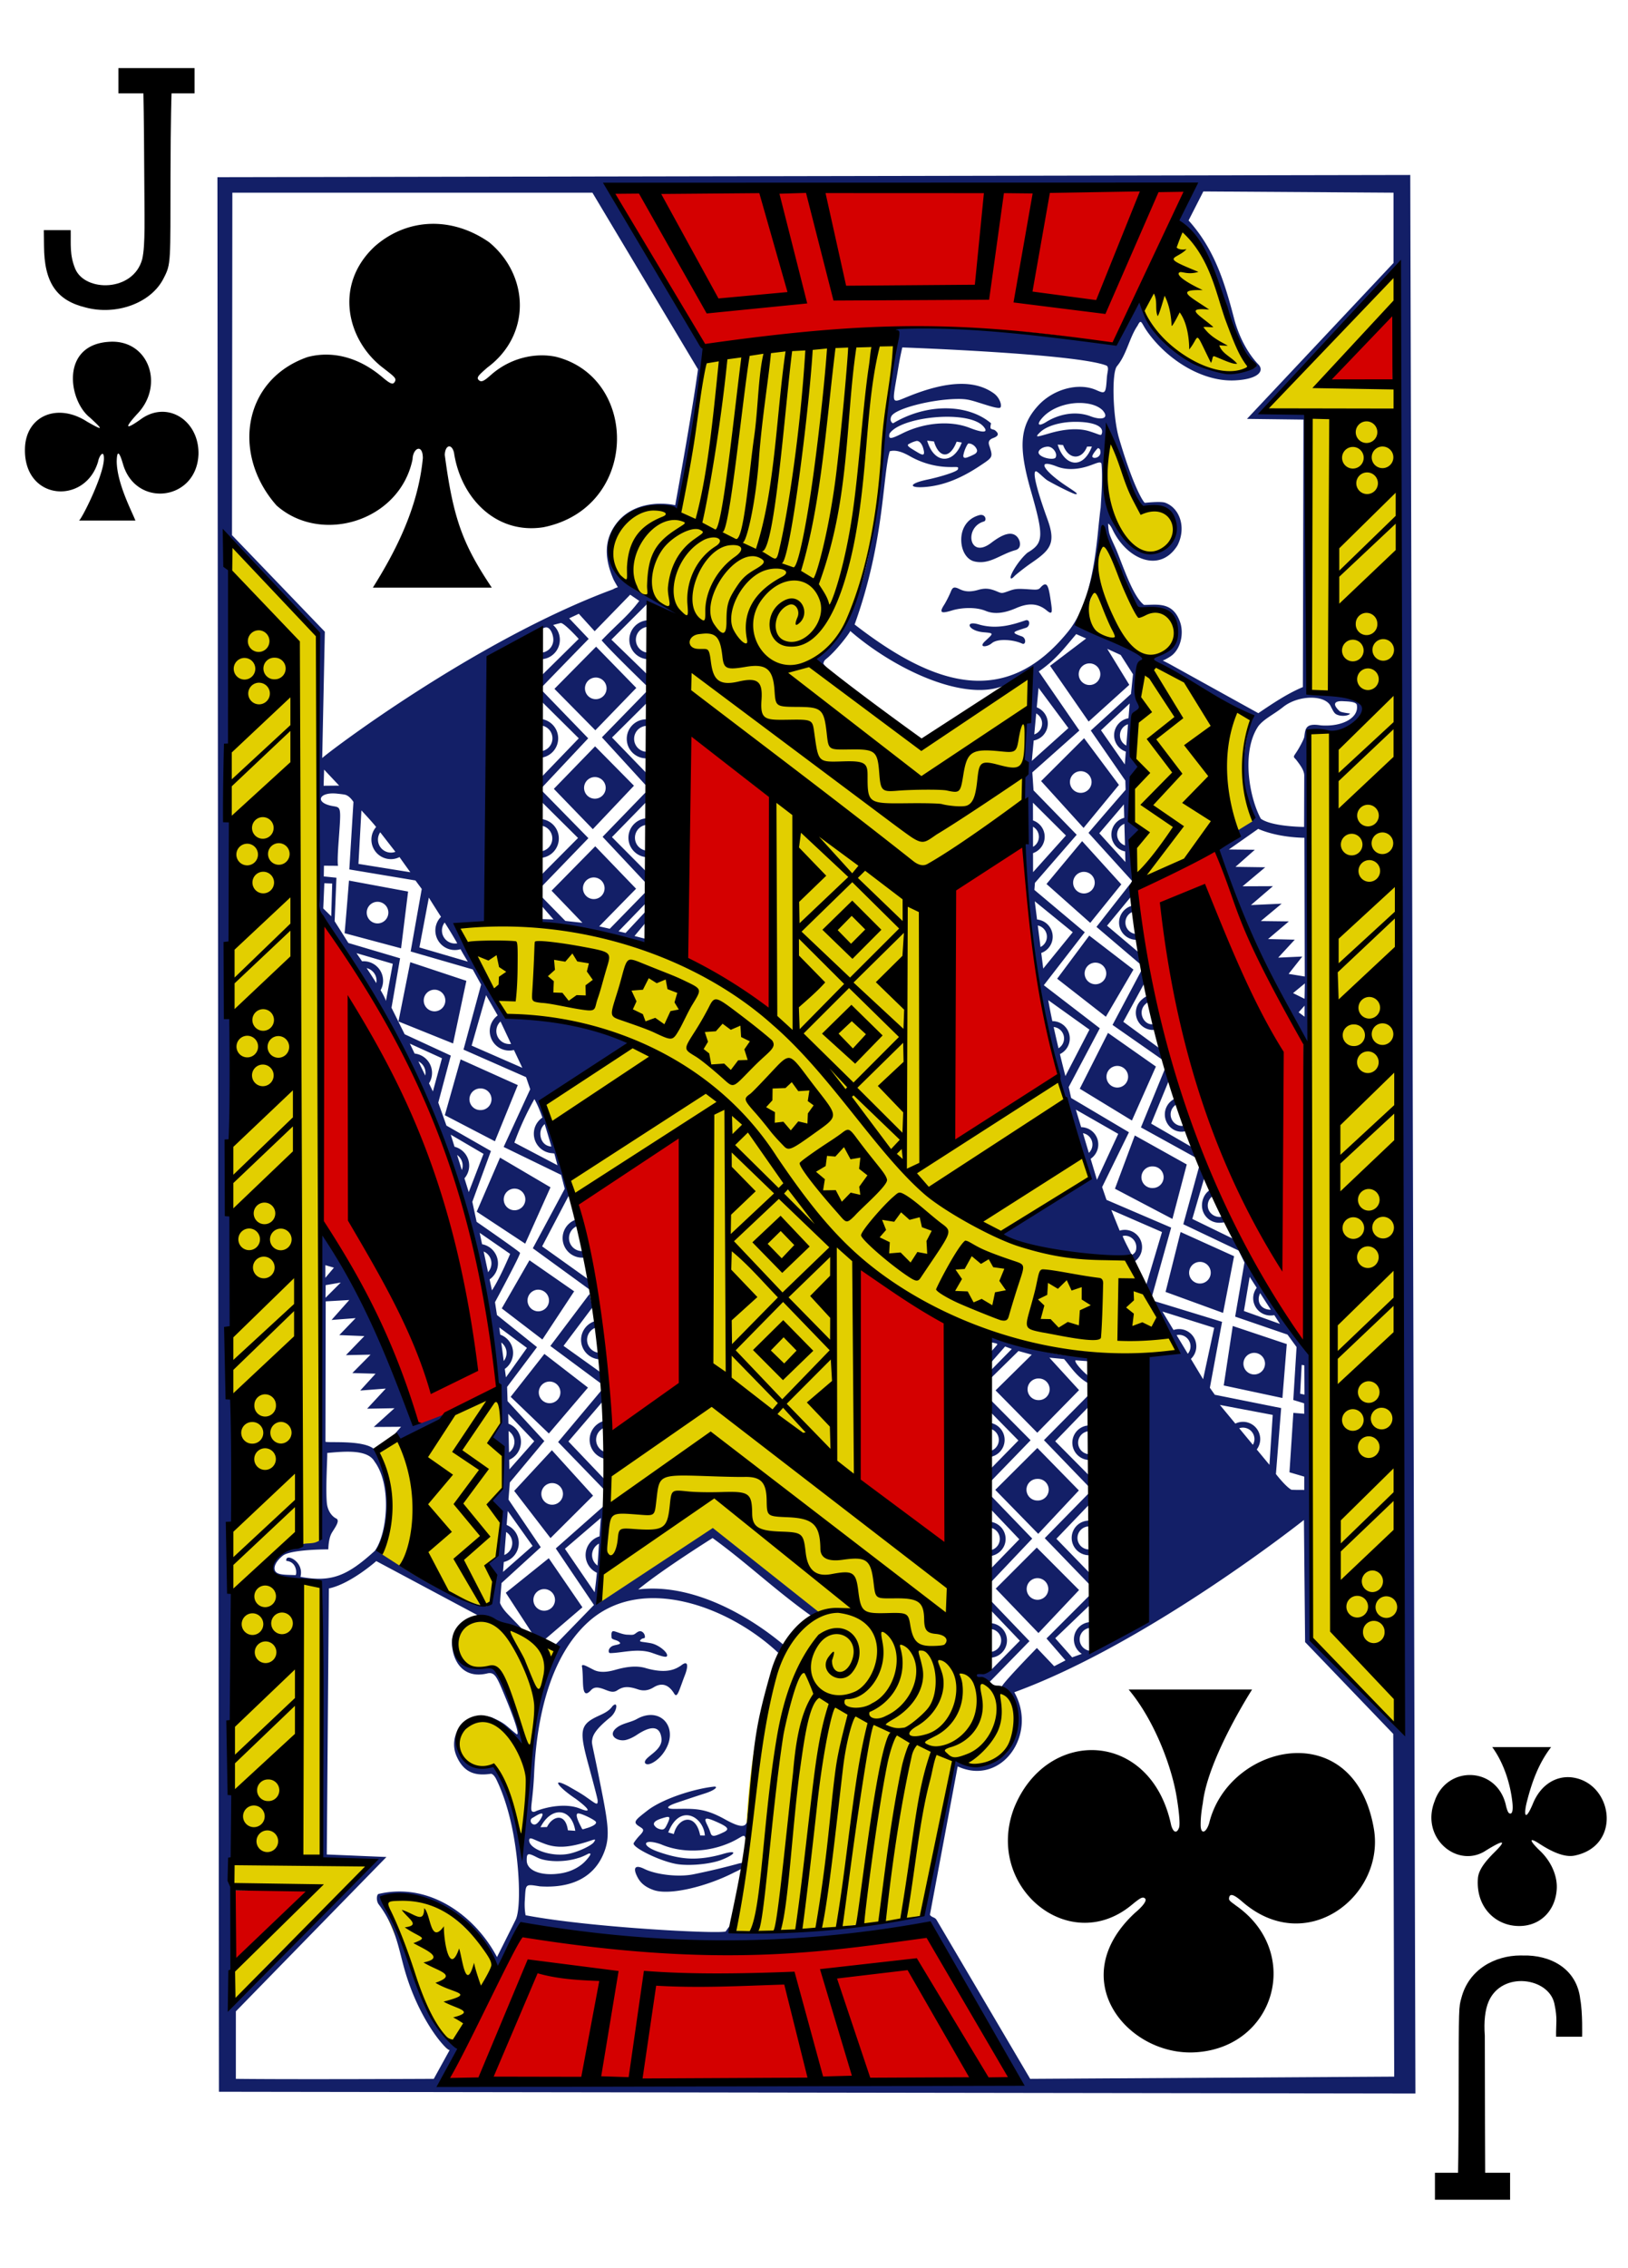 <svg xmlns="http://www.w3.org/2000/svg" fill-rule="evenodd" stroke-linejoin="round" stroke-miterlimit="2" clip-rule="evenodd" viewBox="0 0 934 1300"><g fill-rule="nonzero"><path fill="#e2cf00" d="M258.66 1174.5c-3.57 5.1-19.02-30.45-28.94-57.4-4.88-13.25-11.4-24.16-8.7-27.64 7.07-7.14 25.36-.75 38.67 9.45 14.21 10.91 24.25 26.95 24.25 26.95zm-124.7-26.36-.44-19.84c12.25-11.01 29.73-26.93 47.53-47.48l-46.19.29-3.63-17.25-.48-753.83s50.63 52.4 51.94 52.43c.75 0 .08 312.97.36 522.25.42.99-26.68.37-28.46 14.07-1.18 9.04 29.4 7.8 29.88 8.4-.06 94.07-1.37 161.61-.7 161.61 23.2 0 28.08.91 28.08.91-26.2 27.06-53.4 49.19-77.9 78.44m165.03-96.85c-4.08-8.12-10.59-39.33-15.56-38.58-22.84 7.56-30.2-26.1-6.57-27.84 8.95-.65 18.95 11 24.55 25.48 2.7 7.59-.08 43.98-2.42 40.94m5.14-46.81c-6.73-11-13.18-51.13-25.45-48.85-11.21 2.54-18.38-7.26-17.29-15.85 5.75-24.13 46.81-1.2 57.59 4.35-5.34 12.12-12.9 42.32-14.85 60.35M218 894.37c-2.93-1.2 4.57-13.32 4.64-27.27.1-15.82-7.12-33.28-6.27-35.82 26.88-21.06 63.41-43.75 70.06-31.69 6.83 51.32 3.3 79.85-4.37 118.16l-5.06 2.64s-8.5-1.6-14.8-4.84l-33.09-16.63zm432.24-387.35c-4.98-39.53-1.37-101.04 5.7-125.38 2.7-8.24 53.88 25.84 57.96 28.38 3.83 2.38 5.68 2.02 3.36 12.42-2.67 12-2.26 26.13 1.53 42.22 1.41 6 2.51 8.34-1.26 10.97-3.92 2.74-66 35.38-67.3 31.39m-24.27-164.06c1.06-2.54 5.28-32.13 6.6-32.24 4.28-.37 10.56 28.98 21.5 38.66 20.64-2.38 23.06 11.59 19.03 18.34.99 2.97-6.67 9.4-13.83 8.79-17.8-6.94-41.8-13.09-33.3-33.55m-276.08-24.1c-5.82-4.1 5.22-33.59 36.65-26.82 13.52-25.45 14.26-82.83 20.8-86.38 9.83-3.64 110.1-31.46 107.12-7.2-3.2 26.03-8.38 151.47-46.15 182.29-3.8 4.5 59.76 47.46 59.76 47.46s67.02-41.71 63.19-41.1c-1.65.46-2.96 35.5-3.94 92.15-.94 54.7 7.06 93.84 23.72 151.68-2.12 7 12.76 41.99 29.4 76.68 18.85 39.33 44.38 79.04 44.38 79.04-43.87-14.77-84.18-9.02-133.37-25.9l-2.41 194.39s25.46 13.29 30.37 19.4c2.4 2.98 2.68 7.14 2.95 10.9 1.06 14.69-11.36 32.15-34.96 26.39-7.4 25.89-18.02 86.78-18.43 86.76-36.04 4.85-72.57 10.07-109.08 8.11 0 0 5.46-19.55 7.56-48.95.76-10.71 1.3-22.25 2.56-34.51 4.61-45.2 17.92-94.54 39.39-97.7-4.24 1.67-54.49-41.64-61.34-44.74-28.25 14.73-65.37 39.45-65.37 39.45s4.89-35.8 5.11-73.33c.24-40.22-2.6-84.68-3.88-96.25-9.73-66.28-36.83-126.61-58.72-171.75a2524 2524 0 0 1-21.94-47.16c32.27-3.71 68.8-1.95 125.82 15.07 0 0-3.2-196.19-3.22-195.1.51 1.75-14.66-6.24-28.56-15.07-7.44-4.73-6.68-17.3-7.4-17.8m284.56-43.99c.23-2 1.15-24.16 1.15-24.16 8.92 10.46 16.13 41.13 17.9 40.61 0 0 11.46-1.8 15.02 2 11.64 12.36.2 26.97-11.42 24.24-11.56-2.97-24.26-22.73-22.65-42.69M753 940.05s-3.04-346.23-2.98-520.63c12.44-2.02 25.32 6.24 36.96-11.44-6.16-12.76-23.75-8.87-36.97-11.45l-.12-160.79s-22.07-.38-22.09-1.83c-.02-1.33 11.38-12.05 32.93-34.57a831 831 0 0 0 9.77-10.43c10.87-11.85 28.15-31.6 28.97-30.8 6.77 5.75 6.07 15.1-25.4 44.31-22.94 21.3-23.83 19.88 1.55 19.52 24.2-.44 27.26-2.45 23.87 6.25.06 3.56 2.81 6.33 2.16 6.89-.7.6.16 756.43.16 756.43zm-73.9-806.42c.16.45 3.33 1.65 6.74 5.42 13.95 22.84 21.19 51.77 32.15 71.73-22.7 10.08-54.18-12.3-61.77-31.87-9.22-24.63 17.76-58.85 22.88-45.28"/><path fill="#131f67" d="m124.74 101.57.88 1097.53 686.42 1.01-2.96-1099.8zm227.29 230.75c.93 1.77 2.45 4.32 2.45 4.32s-1.66.43-2.81 1.19c-79.43 29.37-165.34 94.83-166.82 96.75l1.51-72.45-53.26-55.35.2-196.33h206.57l60.58 101.28c-3.64 26.54-13.08 77.9-13.08 77.9-5.56-1.35-24.31-3.11-34.45 11.42-4.83 6.93-7.41 16.38-.89 31.27m387.26 225.96 7.85-9.94-13.83.63 9.5-10.3-15.31-.35 11.93-10.13-16.1-.19 11.97-9.97-17.63.8L730.29 508l-17.42.07 13-10.9-17.06-.24 11.09-9.8-14.89-.17 16.83-11.81c7.18 3.14 16.82 4.92 26.52 5.12l.2 79.52zm12.06-137.9c39.34.14 47.75-20.87.21-24.21 0 0-3.71-104.27-2.65-147.43.01-5.27.5-11.2.5-11.2l-25.89-.65s69.42-74.93 75.96-81.02c5.94 251.84 5.67 836.58 5.67 836.58l-53.04-53.06-.58-165.34c-17.76-17.98-27.93-44.21-38.5-61.2l-29-14.1 6.81-23.3-2.92-6.62-9.05 32.97 31.73 15.08 3.36 6.82-5.34 31.06 30.03 10.3 5.2 7.14-1.88 30.34 6.21 1.9.07 6.01-6.24-.52-2.23 34.06 8.48 2.49-.01 7.69c-.01-.14-4.95.03-7.37-.18-3.35-1.81-8.87-8.99-8.87-8.99l3-37.82-38.07-7.63-2.83-4.01 7-37.8-39.97-12.23c4.1 10.1 9.54 19.53 14.07 29.47-5.5 1.59-11.23 1.94-16.78 3.14-1.5 51.07.23 104.21-1.35 152.24-32.17 2.32-17.08-.74-31.07-.52a9.92 9.92 0 0 0-5.37 18.25l-5.54 1.98-9.7-10.96 20.27-19.43-.12-5.59-25.16 25.16 10.89 12.56-6.48 3.36-9.94-10.46S573.48 966.6 574.81 967c.66.2 1.85 1.3 2.65 2.43 15.23 32.87-5.55 48.58-30.67 39.48-6.38 30.25-12.47 57.55-17.5 88.88-18.76 7.09-107.03 11.18-108 9.56 0 0-2.23-2.13-2.33-3.2.4-1.4-2.53 2.92-2.53 2.92 0 1.86-76.94-1.92-114.89-9.15 0 0-.78-3.64-.46-8.44.62-9.62-.13-9.53 8.64-8.13 17.89 1.19 31.77-4.95 37.29-20.69 3.1-8.82 1.64-16.76-3.08-40.35-4.57-22.9-4.62-20.44-4.08-23.53.64-3.64 4.57-7.7 10.2-12.27 4.25-3.45 4.67-9.96 1.26-6.36-2.36 3.43-6.5 4.66-10.2 6.58-8.71 4.56-8.42 8.96-3.28 27.77 2.4 8.83 4.93 18.34 5.02 19.45.26 3.45-1 2.04-6.18-1.52-3.32-2.43-7.15-4.43-10.56-6.44-10.42-5.55-5.8.53 4.22 7.2 7.9 5.85 9.2 8.37 2.4 5.58-7.02-2.87-17.08-1.63-24.96 1.33-1.55.86-2.69.76-2.93-.65-.35-2.2 1-7.74 1.58-20.52 1.47-32.33 9.08-66.79 30.6-86.7 30.78-28.5 81.37-9.16 109.45 17.24l3.03-4.61c-18.85-15.82-51.51-35.55-83.32-31.71 13.3-11.1 42.64-29.47 42.64-29.47 20.12 14.6 34.96 29.15 57.05 44.95l3.84-2.55-60.75-48.17-65.45 43.15s2.72-41.39 3.75-56.52l-28.4 25.1 21.9 32.41-23.22 23.88s3.93-.55-.36 6.82c-6.53 13.25-10.48 34.6-13.5 56.28.59 16.2-3.4 34.11-4.63 48.37-2.15-13.36-4.68-20.38-9.63-32.5-4.55-11.68-6.32-11.59-11.45-9.89-27.76 2.33-15.2-51.23 17.62-16.2 1.44 1.49 3.82 3.31 3.92 2.95.69-2.14-8.7-30.35-12.34-36.86-3.84-6.87-3.87-7.84-9.57-7.25-10.67 1.1-14.28-2.7-15.37-13.93 1.42-21.24 24.4-12.27 39.12-5.74 1.34 1.02-6.9-7.5-9.84-10.5-4.01-4.09-4.66-6.7-4.66-6.7l.87-11.28 22.52-20.56-18.52-27.34.78-9.78 19.79-23.73-21.1-22.9-.26-8.15 17.15-22.8-22.97-18.42-1.12-7.35s14.75-27.28 14.35-28.27c-.33-.83-24.9-17.79-24.9-17.79l-2.46-11.47 10.67-29.12-25.52-14.58-4.68-13.15 7.18-26.98-26.47-12.22-7.55-15.2 4.92-28.35-29.66-8.78-7.88-12.47 1.03-24.93-7.26-.75.1-6.15 8.1.06s-.63-.92.26-13.24c1.52-20.94 1.66-20.14-3.34-21-10.54-1.84-8.12-8.31 2.65-7.11 1.65.18 3.05.32 4.23.55 2.83.53 5.02 4.2 5.02 4.2l-2.37 38.68 37.95 6.33 3.6 4.86-6.36 35.84 35.62 10.3 4.8 8.69-10.1 37.27 35.9 15.79 2.37 6.92-15.24 33.09 33 16.02 2.05 7.94-18.31 34.12 38.03 27.66s-1.02-2.7-2.54-7.22l-30.15-21.53 15.28-29.12s1.21 2.12 2.5 1.67c-.76-4.85-1.36-9.74-1.71-14.53l-15.57-40.55 50.36-33.86c-21.58-12.99-48.8-12.55-73.8-17.42 0 0-1.09-3.48-2.97-6.6-7.26-11.66-13.8-26.49-21.91-41.79 5.97-2.81 8.55-2.45 14.97-3.7 0 0 16.22-101.62 28.92-151.27 0 0 1.96.59 2.92.62a11.18 11.18 0 0 0 7.3-19.64q2.08-.59 4.4-1.15c2.04-.03 10.3 9.09 10.3 9.09l-21.23 20.92-.12 6.92a6872 6872 0 0 1 27.07-27.84l-11.2-11.78 5.54-2.6 9.08 10 20.38-20.94 5.22 3.56c-6.86 9.02-11.33 11.95-21.6 22.6 5.36 6.36 26.16 26.4 26.16 26.4l-.06-6.92-20.5-19.88 19.93-19.89 1.16-1.32s15.82 6.84 16.83 6.83c-6.73-5.53-18.81-10.28-25.38-15.06-29.74-17.54-1.49-53.82 25.95-44.81.78 2.92 15.12-76.54 13.5-80.92 1.46-12.3 1.78-10.57-2.5-17.62-12.76-29.42-50.02-85.12-50.02-85.12l335.28-2.14c-3.5 6.8-7.01 12.33-9.66 20.28 0 0 18.84 19.63 25.73 45.43 3.85 14.4 9.37 27.88 19.06 37.46.15.34-.34.77-.93 1.17-26.51 9.35-56.72-13.27-66-39.07l-15.22 24.8c6.87.77-101.24-12.27-127.77-8.98 2.35.47 5.12 2.41 3.56 9.86-2.7 12.82-7.51 59.2-7.51 59.2-5.33 45.1-9.44 101.8-39.21 120.54 0 0 4.56 4.86 8.49 7.33.1-.06-3.5-3.7-3.62-4.12.01-1.31.76-2.15 1.64-2.84 6.3-5.11 14-15.7 13.72-15.98 24.57 21.33 63.02 39.7 86.19 32.07 9.14-1.92 13.2-10.73 18.05-3.58-6.3 38.81-5.87 81.5-3.42 115.03 3.79 74.74 20.3 117.57 36.65 170.51-8.41 2.97-51.57 31.9-51.57 31.9-.26 3.68 52.06 15.7 72.59 13.56 0 0 4.23 4.12 4.24 3.24l-.41-.8a9.9 9.9 0 0 0 5.1-8.69 9.9 9.9 0 0 0-9.9-9.92 10 10 0 0 0-2.94.45c-2.6-6.32-4.79-11.86-4.79-11.86l29.07 12.65-9.48 31.8 3.18 7.06 11.56-41.4-37.1-15.9-2.51-7.34 15.39-31.41-33.17-19.65-1.4-6.25 17.85-33.72-32.12-24.67 23.5-30.36-28.92-24.28.32-4.03 23.96-27.58-24.77-25.46-.69-10.3 27-24-23.31-33.86c9.71-6.53 15.14-13.98 21.5-21.4l5.7 2.5-20.7 15.68 22.12 31.95 23.33-21.06-12.65-20.63 7.7 3.5 7.07 11.05-1.15 11.3-23.06 20.98 19.82 28.7.16 5.27s-12.32 14.15-21.3 24.69l25.12 27.7-20.54 26.2 25.85 22-.73-6.6-19.06-16.08 14.63-17.73c1.05-10.68-1.27-29.02 4.19-37.07-8.82-8.63-4.22-29.43.12-36.17-8.43-9.97-3.61-31.87 1.77-32.8-6.44-8.06-3.88-24.4 1.5-29.72 1.72-.92-22.97-9.83-38.54-20.52 12.95-24.12 9.94-46.8 14.02-54.98 5.61 16.18 12.79 33.39 18.98 45.78.66 1.28 2.04 1 4.09 1.03 25.76 2.3 23.3 23.52 3.99 28.95 0 0 39.27 29.25 59.17 32.5.2.51.06 1.2-.6 2.58-2.83 5.84-4.46 15.94-4.88 24.83-1.44 13.22 4.96 33.52 4.96 33.52l-8.16 5.03c-1.62 6.99-10.74 7.13-11.62 12.1 1.93 21.37 43.65 103.2 52.47 112.45 3.33-58.39-3.05-121.77.15-180.04m-9.52 148.9 6.76-5.57-.16 8.84zm6.6 13.53-3.41-2.54 3.43-3.81zm-419.62 104.2a238 238 0 0 0 2.2 11.93 11.2 11.2 0 0 0 2.85 22c.89 0 1.73-.14 2.56-.33a363 363 0 0 0 4.75 15.38l2.27 1.62c-6.12-21.28 5.74-32.73-11.78-50.41-.26-.89-1.54-.64-2.85-.19m361.55-577.28 109.11.71v40.27l-84.08 89.4 32.42.4-.35 153.34c-8.89 3.7-17.36 9.42-25.56 14.96l-51.14-28.3-3.68-1.88s1.41-.4 4.42-2.36c5.78-3.8 7.99-13.12 5.36-20.12-4.3-11.45-13.17-9.38-20.56-9.41-6.15-4.74-11.4-20.6-15.7-31.19-2-4.6-3.9-8.12-4.4-10.78-.46-2.47-.44-4.62-.44-4.62s.99.3 2.44 3.28c8.15 17.16 27.19 25.46 37.3 9.23 5.13-9.95 1.58-21.31-7.02-24.49-2.64-.97-11.6.06-11.6.06-.52.31-6.5-8.42-14.93-37.13-3.47-11.86-4.38-37.59-1.07-41.29 5.58-6.78 7.02-16.3 11.75-23.15 2.15-4.3 2.04-1.62 5.4 3.18 11.49 16.34 31.68 29 50.15 28.21 13.12-.57 17.17-5.04 14.07-8.82-7.2-7.36-11.9-17.68-14.27-26.72-5.5-21.04-11.32-39.8-26.1-56.16zm-55.4 99.9c1.38 1.3.3 3.31.04 6.94-.63 9.22-.83 9.33-6.13 7-10.16-4.45-24.54-.56-33.21 8.85-10.93 11.86-11.27 24.06-4.45 48.16 7.8 27.1 7.61 30.68-1.74 36.23-5.62 4.79-11.38 14.82-9.23 14.79.3 0 1.08-.6 1.73-1.33s5.77-4.86 9.73-7.57c10.85-7.43 14.25-11.22 9.27-24.94-4.93-13.53-8.9-26.76-6.84-27.58.98-.39 4.72 4.02 7.04 5.34 4.74 2.73 14.75 7.76 15.99 7.76 1.7-.02-.12-1.23-5-4.44-13.07-8.58-18.42-16.35-5.81-11.43 6.75 2.63 13.9 1.1 17.93-.22 4.7-1.54 7.15-3.09 7.65-1.32.68 8.35.03 16.95-.49 25.34-.14.53-.78 6.25-1.42 12.67-2.38 24.38-6.55 44.93-17.25 58.16-35.86 44.27-76.66 31.37-122.48-4.07 17.1-47.35 15.91-84.26 20.13-99.28 3.96-1.2 8.6 1.13 11.48 2.75a47.6 47.6 0 0 0 20.62 6.19c6.5.35 7.62-.57 7.04 1.36-.45 1.48-10.92 4.55-17.33 5.88-11.65 2.43-10.8 5.13-.98 4.24 10.33-.93 20.3-5.03 30.88-12.06 7.32-4.87 7.6-4.88 5.63-11-.48-1.46-1.47-3.67 2.01-4.95 3.62-1.33 3.12-2.81 1.06-4.45-.5-.41-1.8-.5-2.33-.92-.65-.51.05-2.8.05-3.11-13.34-11.28-36.86-11.55-56.2.02-.96-.34-1.96-1.86-1.02-3.93 2.03-4.45 22.84-9.78 37.6-10.02 6.74-.1 8.06.75 18.2 3.85 4.17 1.27 6.5 1.6 6.87.97.87-1.44-.63-5.74-3.84-8.04-10.83-7.76-26.6-7.14-48.13 1.4-11.52 4.58-10.31 6.14-6.59-16.6 1.03-6.3 2.22-11.12 2.22-11.12s100.74 3.58 117.3 10.48M619.47 231c5.33.03 10.2 1.37 13.04 4.13 4.14 4.6-.21 6.02-6.8 3.52-8.44-3.2-18.03-1.38-25.47 3.24-4.76 2.96-5.79 1.37-1.77-2.88 4.86-5.14 13.22-8.06 21-8.01m-76.6 7.91c9.29-.06 17.8 1.6 21.3 5.53 3.19 3.58.11 3.94-7.86.83-11.22-4.39-26.18-3-38.53 3.13-6.35 3.16-8.3 3.8-7.45.2 3.72-5.81 18.97-9.6 32.54-9.69m74.3 2.9c8.85.02 16.37 2.05 14.97 6.67-.5 1.66-.93.66-7.26-1.29s-14.41-1.21-22.53 1.15c-7.57 2.21-9.02 2.71-5.62-.56 4.13-3.98 12.62-6 20.44-5.97m18.02 4.45c8.96 13.8 10.55 34.06 20.08 45.03 17.64-3.29 25.99 13.3 11.14 24.34-7.54 4.2-16.74 1.04-23.5-10.03-6.45-10.55-8.23-16.94-8.43-23.64.58-14.05-.21-21.58.71-35.7m-103.27 6.34 3.91.46c2.84 9.61 9.18 10.2 13 .12l2.95.49c-4.49 12.34-15.76 12.85-19.86-1.07m-6.05.17c1.63-.09 2.99 1.63 3.7 3.9 1.53 5.1-.2 4.46-3.73 2.3-3.59-2.18-6.34-3.62-4.28-4.5a15 15 0 0 1 4.31-1.7m33.55 3.28c1.36 1.68 1.66 2.96-.07 4.17a33 33 0 0 1-4.6 2.05c-1.57.48-2.54.1-1.88-2.17.42-1.94 1.63-4.72 2.55-5.8 1.53-.28 3.17.8 4 1.75m47.38-1.17 3.1.23c3.25 8.78 10.83 8.53 13.76.9l2.77-.02c-5.23 13.62-15.85 11.16-19.63-1.11m-5.58 1.16c2.97 0 5.86 4.26 4.23 6.45-1.64 1.37-8.97-.19-9.62-2.9-.25-1.62 2.42-3.55 5.39-3.55m28.66.82c1.43.35 1.33 1.43 1.37 1.6.76 3.6-3.55 4.86-4.51 3.48-.53-.75 1.73-3.63 3.14-5.08m-68.2 38.5c-7.24 2.03-10.62 8.29-10.16 15.28.37 5.65 3.3 10.25 7.6 11.23 8.65 1.96 14.64-4.08 23.47-6.52 3.83-1 2.93-5.92.5-8.06-3.15-2.75-7.97-1.03-14.44 3.91-12.68 9.71-15.73-8.96-4.17-12.26 1.8-.5.97-4.64-2.8-3.59M186.64 725.26l4.94 1.42-4.93 5.84s.03-5.05 0-7.26m13.73 19.97-10.16 11.43 13.8-1.04-9.36 9.72 14.37.58-10.56 10.92 14.12-.29-10.44 10.55 13.32.38-8.8 9.64 14.65-1.12-10.7 11.54 15.7-.28-11.9 10.76 15.66-.11-4.7 5.36 4.17 2.1c4.26-2 28.82-9.63 29.63-15.38-5.42-1.46-21.39 6.67-22.45 5.32-6.4-28.24-34.01-90.7-52.23-108.92l-1.24 176.67c-.43.4-.94.55-1.43.79-2.73 1.3-6.27.54-8.67 1.5-9.24-.48-24.67 14.96-16.6 18.02 4.21.93 27.56 4.93 27.62 6.09 2.86 51.16-1.76 102.59.37 157.2 6.52.97 27.86 2.19 27.86 2.19s-78.26 81.66-79.8 80.02c1.83-87.53.87-258.63-.66-259.27.01-5.13 1.8-15.94 1.8-15.94l-1.68-544.33s-.46-2.44-1.4-4c-1.6-2.65-1.72-3.33-1.84-11.49-.63-5.04.1-6.35.1-6.35l53.54 56.54.64 158.14s50.1 74.91 61.76 109.46c25.57 51.45 22.8 126.42 38.31 155.13q.49 0 .95-.04c.38 4.18.43 5.86 1.03 6.51 1.17 9.36 2.43 22.14 2.43 22.14l-5.6 8.9 6.25 8.02.05 21.37-8.34 8.48 7.62 9.68-2.12 19.95-5.95 5.3 3.38 4.55s.56 7.2-.8 15.43c-.9 5.59-6.42 4.83-17.88-1-16.24-6.15-32.87-17.17-45.7-25.47.77-10.4 13.64-34.08-4.27-60.21-6.62-4.96-25.84-3.14-27.52-3.89l.15-80.47m-.03-9.3 8.67-1.5-8.75 8.75zm412.63-401.7q-1.05.1-2.73 2.03c-1.2 1.35-3.13.98-8 .68-5.21-.31-6.54-.17-9.97 1.08-3.92 1.42-4 1.42-6.73.26-4.24-1.8-6.9-2.02-10.8-.91-4.8 1.36-7.82.99-10.77-.47-3-1.47-3.93-1.17-4.98 1.54a64 64 0 0 1-3.54 7.07c-3.2 4.88-2.42 5.7 4.27 3.64 4.6-1.42 13.08-2.31 19.39.3 4.8 1.99 10.52 1.35 17.34-1.62 6-2.6 11.91-3.43 17.65 1.4 3.34 2.81 3.16.68 2.3-5.14-.95-6.51-1.62-10.07-3.43-9.86m-227.21 20.54a11.18 11.18 0 1 0 0 22.37c2.92-2.44 4.44-21.92 0-22.37m215.98.1c-6.81 2.3-16.17 5.4-26.7 2.31-8.28-2.52-6.3 3.7 2.7 4.47 6.24.55 5.82.54.94 5.1-4.1 3.85 1.04 3.57 3.85 1.18 3.31-2.82 12.3-2.09 17.38.22 2.23 1.01 2.48-3.2-.18-4.13-6.68-2.33-5.08-2.5 2.21-4.88 2.7-.62 2.8-5.3-.2-4.28m-215.98 3.66c3.53 1.33 1.32 14.3 0 14.87a7.43 7.43 0 1 1 0-14.88m-59.66.47c2.85-.97 4.86 3.77 4.86 6.96a7.45 7.45 0 0 1-7.43 7.45c-5.03-4.9-5.94-10.36-.13-13.44a90 90 0 0 1 2.7-.97m29.4 10.95-23.9 24.17 23.46 23.75 23.5-24.28zm283.1 9.58a6.2 6.2 0 0 1 6.18 6.2 6.2 6.2 0 0 1-6.19 6.2 6.2 6.2 0 0 1-6.21-6.2 6.2 6.2 0 0 1 6.21-6.2m-283.29 8.1a6.2 6.2 0 0 1 6.2 6.22 6.2 6.2 0 0 1-6.2 6.2 6.2 6.2 0 0 1-6.19-6.2 6.2 6.2 0 0 1 6.19-6.21m254.04 5.93 17.12 23.05-20.99 18.82 1.08-11.7a9.93 9.93 0 0 0 1.76-19.02zm-285.1 1.28-.25 6.27 21.58 21.37-21.35 22.16.17 6.13 26.58-28.3zm60.97.01-26.37 27.06 25.44 27.79.32-7.04-19.97-20.65 20.36-20.21zm380.53 4.33c5.37 0 9.97 1.76 11.38 5.27 1.1 1.97 1.69 3.67 3.3 4.4 3.13 1.44 7.38.46 7.58-.6.37 0-5-.51-5.9-1.33-4.2-3.78-3.5-6.16 2.46-5.7 1.92.1 7.28.18 7.4 2.27 1.2 7.23-8.42 12.53-20.74 11.56-8.78-1.45-8.81 1.94-9.42 6.62-.4 1.54-1.74 4.02-2.84 5.99-3.1 5.56-4.13 4.79-1.96 6.94 2.1 2.74 4.82 6.14 4.77 9.33l-.09 29.34s-18.42-.08-24.82-4.71c-6.7-12.23-11.26-38.6-1.41-53.09 3.44-4.33 8.48-6.4 14.28-11 4.48-3.55 10.64-5.28 16.01-5.29m-104.12 3.3-.67 8.48a9.9 9.9 0 0 0-8.26 9.76 9.9 9.9 0 0 0 6.72 9.37l-.58 7.36-13.67-19.6zm-53.63 5.73a6.6 6.6 0 0 1 3.38 5.75 6.6 6.6 0 0 1-4.5 6.27zm-284.97 3.1c-9.45 4.9-6.2 23.94 0 22.36a11.19 11.19 0 0 0 0-22.36m61.73.28a11.19 11.19 0 1 0 0 22.36c8.2-2.58 3.56-22 0-22.36m275.91 2.83-.97 12.2a6.6 6.6 0 0 1-3.65-5.9 6.6 6.6 0 0 1 4.62-6.3m-337.64.63a7.4 7.4 0 0 1 7.43 7.43c0 4.1-3.32 7.45-7.43 7.45-2.45.48-4-13.6 0-14.88m61.73.28c4.98.4.84 13.08 0 14.88a7.44 7.44 0 1 1 0-14.88m250.72 7.07-24.67 24.58 24.37 26.86 20.28-24.65zm-280.55 4.67-23.66 24.37 22.36 23.11 23.6-24.91zm-155.47 13.34 8.64 9.17-8.92.08zm434.1.91a6.2 6.2 0 0 1 6.2 6.21 6.2 6.2 0 0 1-6.2 6.2 6.2 6.2 0 0 1-6.2-6.2 6.2 6.2 0 0 1 6.2-6.21m-278.75 3.36a6.2 6.2 0 1 1-6.2 6.2 6.2 6.2 0 0 1 6.2-6.2m30.58 7.24-26.15 27.02 25.25 26.9.35-6.38-20.24-20.36 20.52-21zm-61.49.05.27 6.83 20.98 20.8-22.06 22.19.9 5.97 27.11-28.05zm282.23 7.4 18.93 18.82-18.86 21-.02-10.9a9.95 9.95 0 0 0 6.68-9.39c0-4.35-2.8-8.02-6.7-9.35zm52.18.97.2 7.7a9.91 9.91 0 0 0 .5 19.28l.17 6.09-14.98-16.51zm-437.45 3.46s6.31 6.74 8.45 9.5a11 11 0 0 0-2.71 7.24 11.2 11.2 0 0 0 11.2 11.2c1.77 0 3.43-.44 4.93-1.18 1.15 1.7 6.2 8.68 6.2 8.68l-29.76-4.78zm164.38 4.48a11.18 11.18 0 1 0 0 22.36c11.23-2.29 9.02-21.83 0-22.36m-62.3.42a11.18 11.18 0 1 0 0 22.36 11.18 11.18 0 0 0 0-22.36m335.65 2.77.35 12.4a6.6 6.6 0 0 1-4.52-6.26 6.6 6.6 0 0 1 4.17-6.14m-273.35.55c7.24 2.63 5.03 15.37 0 14.88a7.44 7.44 0 0 1 0-14.88m-62.3.43a7.4 7.4 0 0 1 7.44 7.42 7.44 7.44 0 1 1-7.43-7.42m283.2.7a6.6 6.6 0 0 1 3.39 5.75 6.6 6.6 0 0 1-3.36 5.77zm-374.5 3.18 8.71 11.2a7 7 0 0 1-2.57.46 7.46 7.46 0 0 1-6.13-11.66m402.69 5.08-20.44 24.57 25.1 22.28 17.82-22.06zm-279.33 2.96-25.06 25.45 17.7 18.4-9.8-1.07-14.16-14.45-.32 4.8 7.7 8.82-8.22-.28 1.44 3.82c20.3.57 39.63 6.54 59.34 10.45l1.2-2.65-7.31-1.87 6.9-8.26-.07-6.27-11.95 12.79-4.04-.93 16.91-17.45-1.13-5.32-20.8 21.29-6.06-1.37 21.15-21.58zm280.36 14.65a6.2 6.2 0 0 1 6.2 6.19 6.2 6.2 0 0 1-6.2 6.2 6.2 6.2 0 1 1 0-12.4M340.66 503a6.2 6.2 0 0 1 6.19 6.2 6.2 6.2 0 0 1-6.2 6.2 6.2 6.2 0 1 1 0-12.4m-140.44 1.79s-1.6 20.36-2.51 30.17l32.4 8.66 4.03-32.54zm-14.13 1.53 4.51.17-.56 18.77-4.58-4.49zm59.95 8.24s3.26 5.24 6.98 11.01a11 11 0 0 0-3.24 7.85 11.2 11.2 0 0 0 14.45 10.7c1.46 2.76 4.17 7.13 4.17 7.13l-27.77-8.13zm347.62 2.09 21.8 17.75-16.94 20.84-1.14-8.95a9.9 9.9 0 0 0-2.4-19.18zm-377.05.3a6.2 6.2 0 0 1 6.2 6.2 6.2 6.2 0 1 1-6.2-6.2m435.66 1.96a9.92 9.92 0 1 0 0 19.83c2.16 1.6 2.76-17.02 0-19.83m0 3.32c.59 2.95 1.3 13.89 0 13.2a6.6 6.6 0 1 1 0-13.2m-397.14 6.6a321 321 0 0 1 7.22 11.92 7 7 0 0 1-1.38.12 7.46 7.46 0 0 1-5.84-12.04m340.27 1.7a6.58 6.58 0 0 1 1.56 12.34zm29.53 5.8-18.42 24.72 27.95 21.8 15.83-27.04zm-420.4 10.06 20.83 6.1-3.93 21.3c-.34-1.24-1.5-3.49-3.06-6.17a11 11 0 0 0 1.42-5.42 11.16 11.16 0 0 0-12.06-11.13zm30.86 5.19-6.78 33.97 31.33 12.61 7.63-35.9zm393.1.26a6.2 6.2 0 0 1 6.19 6.19 6.2 6.2 0 0 1-6.2 6.2 6.2 6.2 0 1 1 0-12.4m-418.12 3.14a7.4 7.4 0 0 1 5.68 7.23q-.01.69-.14 1.35a345 345 0 0 0-5.54-8.58m444.71.93-16.79 31.64 28.55 19.93-1.95-6.76-20.42-14.97 11.87-21.76zM249.3 567.34a6.2 6.2 0 0 1 6.19 6.21 6.2 6.2 0 0 1-6.2 6.2 6.2 6.2 0 0 1-6.19-6.2 6.2 6.2 0 0 1 6.2-6.21m29.56 3.16 6.66 11.6a11.1 11.1 0 0 0-4.54 8.96 11.2 11.2 0 0 0 13.87 10.85l4.82 10.22-29.09-12.73zm382.7.1c-2.6-.6-5.1 1.06-6.89 2.78a10 10 0 0 0-3.03 7.13 9.9 9.9 0 0 0 9.92 9.92c7.48-1.81 3.46-19.03 0-19.83m-60.17 2.73 23.64 16.9-13.8 26.63s-1.4-5.38-3.14-12.6a9.93 9.93 0 0 0-4.23-18.89h-.12a285 285 0 0 1-2.35-12.04m60.17.59c4.1 1.25 2.72 12.77 0 13.2-3.6.55-6.6-2.96-6.6-6.6a6.6 6.6 0 0 1 6.6-6.6m-374.4 11.65 6.05 12.85a7 7 0 0 1-1.03.08 7.45 7.45 0 0 1-5.02-12.93m317.33 3.16a6.6 6.6 0 0 1 5.97 6.56 6.6 6.6 0 0 1-3.18 5.62 719 719 0 0 1-2.79-12.18m31.18 3.38-16.19 32 29.91 18.23 13.76-30.94zm-400.54 6.15 18.43 8.38-5.2 19.03-2.24-4.66a11 11 0 0 0 1.74-5.95c0-5.77-4.37-10.51-9.98-11.1zm29.12 9.03-9.05 32 28.74 14.95 13.12-32.2zm-24.2 1.15a7.4 7.4 0 0 1 4.07 6.62q-.01.75-.16 1.48zm400.95 2.6a6.2 6.2 0 0 1 6.2 6.2 6.2 6.2 0 0 1-6.2 6.2 6.2 6.2 0 0 1-6.2-6.2 6.2 6.2 0 0 1 6.2-6.2m27.29 1.76-13.72 33.49 31.5 17.37-2.37-6.1-23.28-13.44 9.98-24.24zm-392.5 11.16a6.2 6.2 0 0 1 6.19 6.2 6.2 6.2 0 0 1-6.2 6.19 6.2 6.2 0 1 1 0-12.39m402.41 4.96c-5.47 0-9.91 4.44-9.91 9.92s4.44 10.12 9.91 9.91c9.96-.22 4.88-19.9 0-19.83m-371.6 1.12c1.89 3.4 3.3 6.96 4.6 10.62a11.1 11.1 0 0 0-4.92 9.25 11.2 11.2 0 0 0 10.52 11.17l1.25.16 1.78 6.74-24.72-12.97a168 168 0 0 1 11.5-24.97m371.6 2.2c2.88 1.21 3.66 12.83 0 13.2a6.6 6.6 0 1 1 0-13.2m-60.97 3.85L641.54 650l-12.21 26.33-3.62-12.06a9.9 9.9 0 0 0-5.45-18.12zm-304.73 8.3 3.86 12.86c-3.93-.2-6.35-3.36-6.35-7.34 0-2.2.97-4.16 2.49-5.53m308.8 5.23a6.58 6.58 0 0 1 3.38 11.27zm-362.7.84 18.8 11-8.47 21.93-2.47-7.91a11.14 11.14 0 0 0-5.69-18.1zm392.45.45-11.39 30.54 32.97 17.32 8.23-31.24zm-388.8 11.2a7.4 7.4 0 0 1 3.17 6.09 7 7 0 0 1-.46 2.54zm24.63 1.51L273.5 694.6l27.82 18.33 14.5-32.3zm374.52 5.04a6.2 6.2 0 0 1 6.18 6.2 6.2 6.2 0 0 1-6.18 6.18 6.2 6.2 0 1 1 0-12.38m32.6 13.62c-2.77 1.77-4.42 5.23-4.42 8.76a9.9 9.9 0 0 0 9.93 9.92q1.81-.01 3.29-.36c2.85-3.83-1.2-18.5-8.8-18.32m-398.8-.89a6.2 6.2 0 0 1 6.19 6.2 6.2 6.2 0 0 1-6.2 6.2 6.2 6.2 0 0 1-6.19-6.2 6.2 6.2 0 0 1 6.2-6.2m405.77 15.95q-.62.34-1.46.3c-3.65-.17-6.6-2.95-6.6-6.6 0-2.07.95-3.93 2.45-5.13 5.7-4.28 6.54 12.29 5.61 11.43m-369.15 5.28c1.14 5.08 2.4 9.91 3.63 14.4a8 8 0 0 1-1.56.19 7.45 7.45 0 0 1-7.45-7.45 7.4 7.4 0 0 1 5.38-7.14m345.5 3.64-8.62 34.34 32.99 12.03 6.31-32.5zm-402.14.46 17.5 12.09s-5.66 13.64-10.44 20.92l-1.35-6.31c2.9-2.02 4.8-5.36 4.8-9.17a11.16 11.16 0 0 0-9.11-10.99zm370.15 1.65a6.57 6.57 0 0 1 6.58 6.57c0 2.4-.72 3.38-2.62 4.54-1.44-3.26-3.44-6.49-5.24-10.87.54-.14.7-.24 1.28-.24m-367.86 9.06a7.4 7.4 0 0 1 4.47 6.82 7.4 7.4 0 0 1-1.95 5.02zm26.28 5.02-15.88 27.6 23.31 17.83 18.22-27.62zm384.66.93a6.2 6.2 0 0 1 6.2 6.22 6.2 6.2 0 0 1-6.2 6.19 6.2 6.2 0 1 1 0-12.4m28.54 8.57 4.04 6.27a10 10 0 0 0-2.02 5.98 9.94 9.94 0 0 0 9.94 9.91 10 10 0 0 0 2.16-.22l3.26 5.04-20.68-7.4zm-408.44 7.37a6.2 6.2 0 1 1 0 12.39 6.21 6.21 0 0 1-.01-12.4m414.47 2 6.12 9.49h-.18c-5.78-.11-8.22-4.87-5.94-9.5m-384.73.43-22.5 29.85 29.85 22.12-.47-6.6-21.82-15.58 16.6-22.1zm328.64 10.1 29.71 9.33-6.36 29.46-7-11.63a9.9 9.9 0 0 0-6.8-17.1 10 10 0 0 0-3.18.52zm-323.64 5.12a11.19 11.19 0 0 0 1.13 22.3c2.85.34 3.25-4.01 0-3.75a7.43 7.43 0 0 1-.49-14.85l-.54-3.7zm364 3.17-5.17 34.1 33.66 7.19 2.5-30.92zm-420.8.83 15.87 11.74-12.05 16.88-.65-4.84a11.2 11.2 0 0 0 4.75-9.16c0-4.85-3.08-8.94-7.38-10.49zm389.99 4.25a6.6 6.6 0 0 1 6.58 6.6 6.5 6.5 0 0 1-1.56 4.25l-6.42-10.68a7 7 0 0 1 1.4-.17m-106.73 4.48c.71.26 2.75.42 2.43 1.07-.27.55-5.65 6.46-5.65 6.46l.6 5.5 9.56-10.83 3.84 1.42-13.4 13.64-.64 5.08 17.87-17.55 7.63 2.1-20.78 20.47 23.94 24.26 23.96-24.42-17.02-18.6 8.42.79c3.55 4.04 7.45 10.48 13.98 13.92l-.65-4.86c-.33.23-7.92-7.13-6.72-8.34l6.7.49s9.67-2.81-2.44-2.81c-15.9 0-33.06-5.42-46.72-9.47-1.52-.46-3.84-1.68-4.98-1.73-2.79 2.8-6.23 2.2.07 3.4m-282.12-.07a7.4 7.4 0 0 1 3.04 5.97c0 1.74-.6 3.36-1.62 4.63zm431.97 5.92a6.2 6.2 0 0 1 6.2 6.2 6.2 6.2 0 0 1-6.2 6.19 6.2 6.2 0 0 1-6.18-6.2 6.2 6.2 0 0 1 6.18-6.19m-407.23.61-19.35 24.6 21.92 21.02 22.44-26.31zm434.46 6.3 1.54.26.08 16.78-2.5-.53zm-151.04 7.79a6.2 6.2 0 1 1 0 12.39c-3.42 0-6.21-2.78-6.21-6.2s2.8-6.2 6.21-6.2m-280.43 1.77a6.2 6.2 0 0 1 6.2 6.21 6.2 6.2 0 0 1-6.2 6.2 6.2 6.2 0 0 1-6.2-6.2 6.2 6.2 0 0 1 6.2-6.21m29.87 4.88-24.99 29.79 26.83 27.7-.08-6.2-20.84-21.85 19.53-22.76zm279.46 2.73-25.72 25.98 25.65 26.58.6-5.98-19.8-19.97 18.55-19.14zm-56.54 2.69.04 7.06 16.13 16.41-16.52 16.86.1 7.17 23.42-24.15zm131.77 3.1 30.3 5.72-1.87 28.62-7.29-8.8a10 10 0 0 0 1.99-5.96 9.9 9.9 0 0 0-9.92-9.9 10 10 0 0 0-4.35 1.02zm-408.3 5.1 14.94 15.7-14.27 16.13-.12-5.48a11.2 11.2 0 0 0 6.76-10.29c0-4.76-2.98-8.82-7.19-10.42zm55.37 3.96a11.19 11.19 0 0 0 0 21.8v-3.9c-2.87-1.04-4.94-3.79-4.94-7s2.07-5.96 4.94-7zm219.52 1.06c-4.6 3.02-2.54 20.1 0 19.83a9.9 9.9 0 0 0 9.9-9.92 9.9 9.9 0 0 0-9.9-9.91m58.67 1.61a9.92 9.92 0 0 0 0 19.84c4.36-1.44 2.57-18.85 0-19.84m87.95 1.28c3.64 0 6.6 2.93 6.6 6.57a6.6 6.6 0 0 1-.89 3.28l-7.85-9.5a7 7 0 0 1 2.14-.35m-146.62.42a6.6 6.6 0 0 1 6.57 6.6c0 3.64-2.93 6.6-6.57 6.6.33-2.36-1.24-13.47 0-13.2m-274.69 1.52a7.4 7.4 0 0 1 3.36 6.21 7.5 7.5 0 0 1-3.09 6.08zm333.36.1c.82 2.67 1.85 13.66 0 13.2a6.6 6.6 0 0 1-6.6-6.6 6.6 6.6 0 0 1 6.6-6.6m-30 9.61-24.14 24.03 24.65 25.2 23.32-24.88zm-278.5 1.3L295 854.67l20.83 27.04 24.43-24.32zm-117.18.85c6.65 0 12.86 1.14 15.38 5.57 10.18 13.63 7.26 41.63.2 51.26-15.84 14.38-24.8 18.18-42.66 14.9 2.05-8.08-6.53-12.44-7.77-10.65-.16.03-.82 1.44-.02 1.54 6.15.75 5.67 8.1 4.95 8.12-6.81-.2-11.23-.09-11.93-3.12-.43-1.87.67-4.76 4.63-8 4.67-3.73 26.1-3.64 26.1-3.64.1.03-.04-6.1 2.11-9.61 1.9-3.1 4.51-6.52 2.72-7.94-3.1-1.43-5.2-4.9-5.63-8.9-.84-8.4.48-28.59.18-28.8 3.61-.34 7.75-.73 11.74-.73m395.65 15.59a6.2 6.2 0 1 1 0 12.38 6.2 6.2 0 0 1-6.2-6.2 6.2 6.2 0 0 1 6.2-6.18m-278.31 2.4a6.2 6.2 0 0 1 6.19 6.2 6.2 6.2 0 1 1-6.19-6.2m307.83 5.83-25.24 25.74 26.9 27.83-.85-7.55-19.37-19.93L625 862.34zm-57 .49-.7 7.12 17.87 18.78-16.22 16.68-.25 8.1L592.2 882zm-276.32 9.7 14.26 20.01-16.97 14.9.44-5.69a11.2 11.2 0 0 0 8.6-10.88c0-4.69-2.88-8.68-6.96-10.35zm53.42 3.95c-.33 4.15-.55 7.5-.76 10.56a11.19 11.19 0 0 0-1.52 20.87c-.3 3.2-.7 6.75-1.28 11.2l-17.06-24.94zm403.36 1.17.67 70 50.57 52.64.55 196.47-208.85 1.27-53.73-91.16c-1.17-1.73-2.61-1.17-3.79-2.88l15.93-85.07c25.08 11.55 46.17-18.32 32.48-42.51 77.3-28.23 166.17-98.76 166.17-98.76m-123.32.38a9.9 9.9 0 0 0-9.92 9.9 9.93 9.93 0 0 0 9.92 9.94c5.47 0 3.4-3.39 3.4-8.87s2.07-10.97-3.4-10.97m-57.75.6c-2.75 3.12-4.32 19.96 0 19.83 5.48-.18 9.92-4.47 9.92-9.94a9.9 9.9 0 0 0-9.91-9.9m57.74 2.73c3.63 0 1.98 3.57 1.98 7.21s1.65 5.99-1.98 5.99a6.6 6.6 0 0 1-6.6-6.62 6.6 6.6 0 0 1 6.6-6.58m-57.75.59a6.58 6.58 0 0 1 0 13.18c.4-1.1-1.65-12.73 0-13.18m-276.64 2.61a7.4 7.4 0 0 1 3.52 6.32 7.4 7.4 0 0 1-4.56 6.86zm53.28 6.64c-.3 4.75-.52 8.65-.85 12.6a7.4 7.4 0 0 1-3.12-6.02 7.5 7.5 0 0 1 3.97-6.58m251.15 2.29-23.53 23.53 24.5 25.46 23.3-24.65zm-279.96 6.1-24.66 19.8 15.87 24.33 5.53 3.31 22.56-19.3zm-98.96 1.65 58.02 30.96s-15.05 6.3-14.64 16.35c.6 11.24 7.34 20.43 20.7 16.98 3.07-.44 4.47.83 7.43 7.73 5.66 13.22 11.25 27.73 9.07 27.28-7.12-5.68-6.06-6-14.43-9.75-15.63-4.3-25.13 10.23-20.2 21.99 4.6 10.86 12.26 11.48 19.93 10.37 1.13.25 2.08 1.49 2.84 2.91 2.44 4.94 6.13 13.73 9.03 27.26 4.45 20.86 5.46 46.97 2.2 53.53-4.5 9.08-10.7 21.38-10.7 21.38-12.1-23.07-38.47-43.28-68.1-36.14-1 .63-1.2 3.88.14 5.8 9.6 12.61 11.24 24.17 14.67 36.56 8.8 31.79 26.58 49.97 26.33 46.73l-9.3 16.86s-80.57.4-113.55 0V1153l86.38-88.47-34.22-1.45 1.19-152.5c12.5-2.62 27.2-15.68 27.2-15.68m379.36 9.78a6.2 6.2 0 0 1 6.19 6.2 6.2 6.2 0 1 1-6.19-6.2m-283.03 6.27a6.2 6.2 0 1 1-6.19 6.2 6.2 6.2 0 0 1 6.19-6.2m255.32 5.7.6 6.1 16.99 17.8-15.73 15.98c-2.29 3.14-8.15 2.45-10 2.67 0 .2.4 2.32 1.79 2.94 1.46.64 3.22.52 3.92.93a8 8 0 0 0 2.7 1.07l22.84-23.37zm.27 13.81c-4.12 1.3-3.4 18.83 0 19.84a9.92 9.92 0 0 0 0-19.84m58.22 2.7c.42 1.62 1.03 13.04 0 13.19a6.6 6.6 0 0 1 0-13.2m-58.22.63a6.6 6.6 0 0 1 6.6 6.6 6.6 6.6 0 0 1-6.6 6.6c-.89-1.52-2.36-12.98 0-13.2m-204.16 3.18c-.99.37-2.35.14-3.42.14-3.45 0-7.72-2.42-8.67-1.98-1.07.5-.7 2.76-.65 3.77.12.94 2.74 1.25 3.81 1.96 1.73 1.14 1.27 1.53-.7 2-1.75.41-3.16.52-4.28 2.1-.7.99-.75 2.7.43 2.69 6.88-.1 15.6-2.93 23.82-.17 4.7 1.68 7.77 2.72 8.52 2.08 1.56-1.35-3.94-6.6-9.2-7.6-5.32-.98-7.22-.58-5.5-2.16.89-.82 2.09-.5 2.17-1.09.25-1.65-.96-3.34-2.4-3.58-1.55-.25-2.76 1.37-3.93 1.84m29.57 16.51c-.56.01-1.37.4-2.46 1.28-3.13 2.08-8.04 4.87-19.86 1.62-6.51-2.14-13.81-.27-18.06.92-3.3.94-8.06 1.84-11.86.11-3.7-1.78-7.78-4.49-7.02-1.7.19.71.42 4.8.46 7.22.12 5.71.52 10.47 4.64 6 1.78-1.94 3.94-1.96 7.97-.37 2.88 1.14 4.9 1.9 7.13.44 3.15-2.06 5.88-2.57 11.72-.6 2.76.93 5.66 1.02 9.16-1.13 5.82-3.58 9.5-.1 11.74 3.56 1.77 2.9 2.65-1.24 5.9-9.84 1.68-4.1 2.21-7.53.54-7.5m-27.87 31.97c-3.17 1.78-7.58 2.32-10.8 4.44-6.8 4.69-.42 8.58 4.3 7.6 1.93-.43 4.16-1.4 6.64-3.04 8.5-5.64 13.22-4.82 14.02 2.02.87 7.39-10.5 10.72-9.45 14.15 1.43 2.24 6.95-.83 10.37-5.47 10.14-13.75-1.02-27.64-15.08-19.7m44.06 38.76c-11.54 1.31-28.9 6.88-37.63 13.43-6.85 5.34-8.73 6.68-5.83 8.81 2.67 1.94 4.7 2.01 1.06 5.74-1.3 1.33-3.51 4.12-3.5 4.66.04 2.67 16.32 10.61 25.66 11.86 7.2.96 18.86-.14 25.13-2.68 8.28-3.34 8.56-5.62.74-3.32-6.1 1.8-13.47 3.15-20.73 2.62-6.54-.47-12.94-2.46-16.98-3.91-10-3.57-8.26-7.74 1.84-4.19 11.63 5.03 26.7 4.94 40.09-1.09 5.4-2.44 6.91-4.35 7.9-3.52.23.2.78 1.53.92 1.9.34.88.38-2.27.85-7.28.4-4.16.8-9.74.8-9.74s-.81 2.36-.8 3.46c.11 7.28-3.42 7.32-13.41 1.74-11.75-6.45-17.45-5.82-28.62-5.75-4.88.03-5.1-1.38 1.78-3.65 3.27-1.09 8.3-2.83 15.78-5.22 6.2-1.98 7.87-4.2 4.95-3.87m-88.5 14.69c4.25 0 8.05 3.61 9.15 10.62l-4.24-.3c-1.4-10.46-9-8.09-11.98-1.87l-3.73.11c2.93-5.75 7.05-8.56 10.8-8.56m10.8.65c1.73-.16 9.73 3.72 10.22 4.91.53 1.31-2.51 2.72-5.18 3.5-3.07.91-2.44 1.03-3.4-.78-1.36-2.55-3.74-7.53-1.64-7.63m-20.41.5c.08 1.13-2.35 5.24-4.12 5.77-2.07.62-3.7-2.12-2-3.52 1.53-.8 5.8-3.85 6.12-2.25m82.3.54c5.38-.21 10.39 5.22 10.8 11.64l-2.7-.06c-2.52-13.37-12.8-10.34-15.1-.81l-3.2-.91c2.67-6.91 6.52-9.7 10.2-9.86m-10.56.96c1.47-.1 1.27 1.1-.49 4.65-.83 1.68-1.43 2.63-2.9 2.58-1.98-.3-3.3-.94-4.33-2.52-.69-1.55.93-2.77 4.37-3.87 1.58-.49 2.67-.8 3.35-.84m22.6.99c.95 0 2.66.61 5.37 1.8 6.9 3.05 7.72 4.3 4.1 6.03q-2.4 1.16-4 1.7c-3.24 1.08-3.15-.73-4.02-2.97-.49-1.27-1.08-2.42-1.71-3.76-.88-1.89-.92-2.81.26-2.8m-101.21 11.33c1.15-.01 3.64 1.51 8.65 3.3 7.18 2.57 14.42 1.62 23.96-1.41 3.93-1.26 5.28-2.05 3.72.23-1.23 1.82-7.93 5.13-13.4 6.48-10.24 2.54-23.77-2.27-23.78-7.53.08-.75.33-1.06.85-1.07m33.9 8.65c1.04.02.03 1.58-2.15 4.01-3.36 3.75-8.5 6.33-13.74 7.26-11.01 1.95-20.15-1.05-20.23-7.23-.07-4.44.71-4.5 6.15-1.7 4.61 2.38 15 2.96 23.35.26 2.75-.72 5.57-2.39 6.05-2.53q.36-.08.57-.07m84.72 5.97a406 406 0 0 1-25.36 5.99c-8.7 1.7-21.38.13-28-3.12-4.88-2.41-6.6-.99-4.44 3.68 1.4 3.05 3.52 6.25 9.8 8.44 9.1 3.18 30.45-1.98 46.32-10.18 9.22-4.1 7.45-6.58 1.68-4.81m-137.72 62.83 14.27-24.24c96.65 18.71 201.22 5.12 233.22.69 0 0 34.95 57.82 47.51 78.11 1.18 2.16 4.44 9.47 4.44 9.47l-330-.25c4.62-9.3 9-21.3 9-21.3-10.08-4.05-17.9-19.12-22.74-31.83-4.25-11.15-11.61-38.39-21.3-51.67 16.94-9.6 59.53 11.83 65.6 41.02"/><path fill="#d40000" d="M581.93 1192.64H255.1l42.6-85.12c79.44 12.03 157.77 10.53 235.2-1.72zm-446.63-67.85-.96-41.1 42.42.09zM490.39 855.1l-.48-132.52 59.81 39.34-2.18 134.57zm-143.03-31.24c2.14-47.4-9.2-91.63-17.94-136.47l61.94-40.68 3.38 149.62zM184.3 699.3l1.68-170.89c55.7 80.13 89.57 159.92 99.29 269.79-15.15 6.1-29.93 12.85-45.47 18.3-17.89-41.07-35.93-80.83-55.5-117.2m564.5 73.57c-51.48-65.4-82.53-155.1-98.74-262.46l47.13-22.89c15.64 37.91 30.85 76.48 50.65 107.94zm-203.27-116.5-5.01-143.43 47.18-28.66c2.5 49.21 10.27 95.37 19.57 134.13zM442.9 579.83 392 550.2l2.89-129.66 46.56 36.49zm317.87-359.54c3.65-13.58 28.2-30.9 38.7-40.25l-.43 38.4s-36.4 2.57-38.27 1.85m-356.89-20.76-52.82-90.15 331.12-2.78-42.54 90.78c-87.7-16.04-162.72-8.8-235.76 2.15"/><path d="M555.64 1010.33c.76.24 11-6.69 16.3-16.9 5.74-11.26.56-22.34 2.26-22.38 10.56 3.15 7.53 23.3 3.85 29.54-3.12 5.42-9.09 9.09-15.26 10.13-6.1 1.03-7.15-.39-7.15-.39m17.22-44.04c-2.13.03-3.06-.33-4.46-1.78-1.95-2.02-4.28-3.38-5.52-3.2-1.67.24-2.44-.06-2.45-.95-.01-.73.73-.85 3.48-.61 1.68.15 5.2-2.5 5.2-2.5l.04-190.39c14.97 6.21 37.35 9.78 54.54 11.82l1.15 169.7s25.23-13.2 34.39-18.48l.33-151.9 17.87-1.96-28.22-57.34c-3.96 3.05-59.5-2.14-73.37-11.17l50.68-31.62a919 919 0 0 1-14.14-46.6c-.13-.49-1.06-.44-1.2-.92-1.04-3.88-1.78-5.63-2.75-9.54-.19-.73.1-1.9-.1-2.64-10.92-37.6-18.38-87.45-19.9-132.07.17-.42 1.79-.06 1.79-.06l-.33-27.26-1.8 1.2.17-12.33 1.83-1.81c.05-2.4.22-6.9.22-6.9l-2.34-1.47 1.2-20.67 2.42-.35 1.32-32.72-64.17 41.54s-41.89-29.99-60.21-45.54c20.16-13.71 25.5-40.43 30.5-62.6 5.11-21.95 6.79-40.07 8.24-58.44 1.6-20.23 4.94-46.11 7.63-58.87 1.62-7.7 1.56-8.55-.71-8.68-.79-.04.02-.3 1.8-.57 41.15-1.64 85.34 4.49 124.59 9.6 0 0 9.7-18.1 13.07-24.77 0 0 1.98 6.13 4.08 10.38 4.77 9.02 15.66 18.6 24.97 23.76 3.48 2.28 13.48 5.63 20.24 6.78 3.98.66 10.38-.6 15.12-2.5 1.63-.67 2.9-1.53 2.92-2.38.01-.86-1.27-1.74-2.92-3.3a24 24 0 0 1-4.17-5.73c-2.85-5.78-7.2-15.5-9.64-24.59-6.83-18.07-11.9-39.89-27.63-49.5l10.85-21.7-341.55.08 52.85 89.01s1.6 2.66 2.12 3.6c1.56 2.81 2.2 2.41 2.2 2.41a916 916 0 0 1-14.8 91.88s-.7-2.4-10.73-2.26c-29.37.42-39.66 33.06-15.1 47.52 2.32 1.37 6.26 4 10.14 6.05 1.12.57 15.2 8.84 15.2 8.84l-16.87-7.6-1.23 195.89s-35.19-10.58-58.4-11.57l.24-169.84-32.4 17.49L277.67 528l-17.75 1.15s6.72 14.3 8.22 17.3c3 6.03 10.55 19.41 15.7 27.87a768 768 0 0 0 6.09 9.65c23.65.63 47.86 4.18 69.85 13.96l-50.9 33.12c21.26 59.9 47.77 147.56 33 289.04l3.56-2.26.98-15.25 63.37-43.6 78.17 62.95s-5.67-.15-6.95-.2c-19.93-.71-33.97 19.68-38.79 36.7-8.49 30.02-9.6 37.42-13.51 85.01-1.55 18.82-5.27 36.97-9.07 54.9-2 9.02-1.7 9.91-1.7 9.91 39.76 1.27 81.28-2.92 112.43-9.81 0 0 13.15-62.41 17.84-88.9 4.42 2.54 8.36 3.65 12.35 3.56 30.83-3.35 28.2-45.63 12.3-46.81M435.63 110.73l16.16 56.7-39.59 3.66-32.86-59.9zm243.35-.8-40.7 86.32c-85.37-11.98-134.64-13.12-233.72.91l-51.51-86.06 13.55-.12 38.84 68.71 57.68-5.75-15.94-62.88 15.24-.47 15.76 61.71 89.28-.47c2.9-20.68 8.5-61.11 8.5-61.11l16.48.18-10.98 62.48 52.73 6.6 30.47-69.83zm-114.5.8-5.2 52.49-73.85.57-11.81-53.1zm89.47-1-25.07 62.29-36.53-4.88 9.98-56.55zm-433.87 101.4c5.7 4.47 7.5 5.63 6.53 7.5-1.08 2.1-2.37 1.68-7.2-2.37-14.43-12.26-29.87-15.1-43.04-11.55-37.08 12.98-43.53 55.85-17.71 85.06 25.67 22.7 70.78 9 78.03-26.5.21-6.55 5.9-9.1 5.9-.62-2.84 29.7-16.84 55.3-28.68 74.22h68.24c-16.54-24.72-22.1-39.2-26.98-76.1.23-5.8 4-6.69 5.3-1.24 3.93 26.16 24.3 46.93 51.26 42.72 54.92-11.08 55.2-85.67 7.18-97.73-11.96-2.48-26.34.67-37.41 10.55-4.03 3.59-5.45 4.16-6.86 2.79-1.57-1.52.32-3.04 4.87-7.09 25.36-18.69 24.2-52.8 1.14-71.88-21.7-15.1-47.27-13.8-65.65 2.35-23.83 22.18-15.8 54.28 5.08 69.89M699 170.76a406 406 0 0 0 3.66 11.6c5.96 16.15 8.4 21.49 12.3 26.86.65.88.84.78-.1 1.54-17.94 8.77-50.37-12.81-58.18-32.58.98-1.91 5.32-9.93 5.32-9.93 2.26 4.41.56 8.78 2.05 12.75.37 1.69 4.08-11.44 4.08-11.44s3.57 5.83 4.01 17.03c.07 1.73 4.66-7.51 4.66-7.51 5.78 7.77 5.45 21.25 5.45 21.25 6.51-7.9 2.45-12.42 12.5 7.7 1.16-2.09.6-4.31 2.12-3.72 4.41 1.7 10.62 4.8 12.88 4.18-2.95-3.7-8.67-5.64-10.23-10.54 0 0 4.53.39 4.83.16-5.14-2.79-10.08-5.2-13.93-10.57 1.14-.43 5.8.37 5.6-.12-6.96-6.28-17.4-11.36-2.3-9.94-9.82-6.9-20.75-11.67-3.7-11.16-12.17-5.74-15.44-9.28-13.18-10.26 1.27-.54 4.91 1.64 10.7-.21-9.76-3.98-13.78-5.8-14.17-7.12-.48-1.59 4.17-2.46 7.35-5.9 0 0-3.94.89-5.66-.93 0 0 1.92-5.5 3.38-8.68 12.45 11.28 17.33 27.27 20.56 37.54m104.77-21.9s-54.95 59.2-82.16 88.58l26.58.39 1.22 160.3c9.27 1.25 25.32.03 31.4 6.2 3.78 5.58-10.83 16.57-19.05 14.26-5.49-1.48-12.27-.3-12.27-.3l.56 178.62c-17.54-32.56-30.96-53.17-50.38-109.72 5.63-3.91 11.41-6.93 12.38-7.6-7.46-18-12.62-46.3-2.21-70.97l7.19 4.28c-5.27 15.05-7.2 37.32 1.4 57.9l1.98-2.08s-2.13-4.1-3.5-8.64c-1.22-4.04-2.99-9.25-3-14.65-.34-9.56-.05-17.78 2.21-25.46.78-2.5 1.88-6.24 2.47-7.38.58-1.15 1.14-2.22 1.13-2.54-21.14-8.56-36.3-21.09-54.52-30.05a34 34 0 0 1-1.73-.88c-2.31-1.29-1.7-1.73 1.91-3.16 7.61-3.03 10.71-6.7 10.54-14.09-.24-10.5-5.85-14.6-18.13-13.9-4.46.25-4.75.19-5.54-1.34-1.86-3.56-8.27-17.73-8.28-18.3 0-.33-1.34-3.52-2.97-7.08-2.53-5.68-5.44-11.54-6.63-17.47-.6-2.95-2.31-4.1-2.74-1.06-3.25 22.6-6.25 34.54-12.09 48.12-1.73 4.05-3.05 7.45-2.91 7.57.56.5 10.33 5.04 14.91 6.92 17.86 7.35 25.97 11.88 23.22 12.97-1.92.76-2.6 2.1-3.1 5.89-1.28 9.96-1.13 15.05.53 18.2 1.74 3.3 1.7 3.54-1.15 5.4-2.49 1.62-1.95 1.62-2.63 9.94-.8 9.86-.26 16.14-.26 16.14l4.45 5.7-4.52 5.63-1.04 25.85 6.1 4.63-5.7 5.64 2.04 23.57s-.75 2.18-1.74 3.26c9.67 99.68 47.03 200.14 103 268.61l.55 163.76 54.85 54.88zm-4.3 10.54v12.9l-46.57 50.17 46.58.8v10.94l-71.5-.13zm-.72 21.9.12 36.15-34.8.05zm-735.3 14.6c-29.1 1.1-24.34 33.87-11.73 43.58 7.64 7.08 7.72 7.62-1.69 2.28-17.1-11.12-35.2-3.37-35.71 15.28-.92 30.15 34.65 32.63 41.97 7.52.57-3.3 3.54-7.37 3.32-1.21-.48 10.15-13.33 35.38-14.36 35.06H77.7c-2.42-6-10.57-21.46-10.74-33.9.2-8.61 2.29-2.99 3.54 1.31 7.22 25.59 42.34 21.43 43.37-5.4.44-19.53-18.16-31.36-33.49-19.8-8.72 6.1-8.8 4.54-1.8-3.17 15.9-16.3 6.99-42.4-15.14-41.56m415.9 3.64 7.25-.3c-.29 7.28-3.17 40.92-6.63 70.38-3.89 33.22-11.85 61.87-13.38 61.87l-7.01-4.25c11.6-38.1 14.7-87.14 19.76-127.7m32.93-1.05c-1.02 20.57-5.33 34.95-6.65 59.26-1.62 29.7-6.73 66.68-20.1 97.35-4.5 10.33-12.8 20.03-24.47 24.6-20.45 8.02-37.81-17.33-23.99-35.97 10.93-14.74 28.04-14.55 33.23.36 4.3 12.32-9.5 27.8-20.5 22.99-7.64-3.34-5.7-17.12 2.9-20.36 3.55-1.34 6.57 3.17 4.8 7.22-1.37 3.2-1.52 5.2.36 3.84 7.76-5.48 1.91-18.53-7.73-13.65-12.86 6.51-10.7 25.65 2.26 26.48 16.4 1.61 29.05-18.58 37.16-56.94 8.88-42.92 6.68-81.35 15.2-115.04zm-20.95.72 8.62-.25c-.69 3.18-.81 6.58-1.4 10.48-3.4 22.52-5.41 55.38-8.9 81.14-4.9 36.35-13.7 58.44-13.93 55.75-.98-4.41-3.77-7.98-5.9-11.47 8.88-24.17 12.47-46.17 14.75-66.87 2.66-24.2 3.42-46.65 6.76-68.78m-36.85 2.09 7.56-.4c-2.94 48.2-10 91.88-14.18 110.63-1.29 5.66-1.72 8.1-2.79 8.58-1.19.52-3.17-1.4-7.99-4.07 7.33 1.04 13.22-81.93 17.4-114.74m11.8-.7 8.2-.8c-1.21 17.42-4.15 44.8-7.44 69.5-3.99 29.86-9.2 56.31-11.8 55.92l-6.85-2.37c4.59 1.43 15.87-87.64 17.88-122.25m-15.58.85c-5.36 36.48-5.87 79.1-16.99 113.17l-7.69-3.57c2.1.68 7.58-22.17 9.42-48.02 1.62-22.51 5.68-47 6.89-60.57zM438 202.78c-3.06 12.88-3.06 31.87-5.35 47.7-2.84 19.6-5.86 59.42-10.4 58.51l-7.85-3.98c4.12 1.24 11.31-74.2 15.69-101zm-20.68 3.2 7.98-1.08c-3.84 29.45-10.78 98.13-14.89 98.64l-7.47-3.97c2.9-12.06 10.3-53.08 14.38-93.6m-4.95 1.15c-3.3 32.38-6.4 65.16-13.3 90.34l-8.18-3.68s5.68-27.7 8.37-47.14c2.66-19.2 3.06-21.94 3.9-26.94 1.87-11.03 2.39-11.44 2.39-11.44zm350.22 33.19-.8 155.47-9.06-.35.38-155.37zm21.4 1.23a6.2 6.2 0 0 1 6.2 6.2 6.2 6.2 0 0 1-6.2 6.2 6.2 6.2 0 0 1-6.19-6.2 6.2 6.2 0 0 1 6.2-6.2m-146.02 57.05c6.42 11.74 11.34 16.04 17 18.28 10.2 4.06 24.27-5.92 19.14-19.89-2.68-7.34-9.52-8.43-18.18-6.97 0 0-3.73-2.65-8.12-15.95-5.2-15.75-13.36-31.95-13.36-31.95-.51 19.75-5.16 40.32 3.52 56.48m155.18-42.62c3.43 0 6.22 2.77 6.22 6.19s-2.8 6.2-6.22 6.2a6.2 6.2 0 1 1 0-12.4m-17 .25a6.2 6.2 0 0 1 6.2 6.2 6.2 6.2 0 1 1-6.2-6.2m-138.92-1.49c5.75 11.93 6.96 20.9 12.54 31.7a591 591 0 0 0 4.63 8.76c18.22-8.57 25.22 13 10.45 19.9-14.54 6.77-30.9-18.98-29.32-46.73.44-7.64 1.7-13.63 1.7-13.63m147.08 16.1a6.2 6.2 0 1 1-6.2 6.2 6.2 6.2 0 0 1 6.2-6.2m16.4 11.64v13.25l-32.37 31.4v-12.8zm-425.7 10.2c6.19.08 9.15 1.91 5.05 3.54-13.59 5.4-19.63 14-20.38 29.04-.03 7.6.88 8.6-3.8 4.36-11.95-16.72 5.27-37.04 19.12-36.94m11.37 5.44a13 13 0 0 1 4.5.6c3.64 1.15 2.3 1.23-3.84 5.3-11.7 7.78-15.27 15.4-15.79 30.95-.15 2.35.34 4.3.14 5.27-.16.75-1.07.51-1.61.48-2.25-.37-3.62-2.73-4.26-4.73-7.43-14.82 6.3-37.32 20.86-37.87m12.68 5.15c1-.02 1.9.14 2.61.5 2.86 1.43 1.8 1.64-3.44 5.38-9.3 6.63-13.9 16.38-15 27.27-.68 7 4.7 15.3-4.84 8.46-6.7-5.57-5.37-20.04 1.75-29.97 4.39-6.12 13.48-11.58 18.92-11.64m401.67-3.04v15.09l-32.38 30.76v-15.44zm-391.27 7.87c3.67.04 5.32 2.4 1.03 5.1-10.48 6.59-16.78 19.16-16.17 32.28.6 7.92.9 9.35-4.17 4.1-8.15-8.43-2.4-31.34 13.4-39.9a13 13 0 0 1 5.9-1.58m10.73 4.39c6.04-.15 6.88 2.9 1.48 6.68-10.3 7.2-17.18 19.87-17.02 31.39.08 5.35-.34 6.02-2.71 4.2-11.9-9.08.85-40.79 16.98-42.19q.67-.06 1.27-.08m212.93.99c1.47.1 4.11 5.35 8.25 16.31 4 10.58 10.43 23.9 11.8 24.4.42.17 2.24-.47 4.03-1.4 13.58-7.14 23.14 13.1 9.75 20.62-9.52 5.35-18.52-.4-26.82-17.15-9.78-19.75-12.46-34.41-7.72-42.31q.29-.5.7-.47m-201.87 5.39a9 9 0 0 1 4.72 1c3.51 1.83 3 3.17-2.4 6.34-5.55 3.26-7.74 5.3-10.94 10.14-4.98 7.54-5.82 10.44-5.82 20.16q0 11.87-7.1 1.31c-8.14-12.13 8.2-38.37 21.54-38.95m13.57 7.1c5.32-.12 8.84 2.06 3.74 4.75-16.24 8.58-23.06 20.9-19.96 36.07.98 4.75-4.45.73-7.75-5.75-4.82-9.46 4.07-27.73 16.2-33.31a20 20 0 0 1 7.77-1.76m183.25 13.94c1.01.07 2.2 2.77 4.79 9.43 1.7 4.34 3.97 9.53 5.06 11.54 1.1 2 1.86 3.9 1.68 4.19-.91 1.52-8.44-1.07-10.97-3.79-3.9-4.2-5.15-13.58-2.5-18.94.76-1.57 1.32-2.47 1.94-2.43M784 351.33a6.2 6.2 0 0 1 6.19 6.19 6.2 6.2 0 1 1-12.38 0 6.2 6.2 0 0 1 6.19-6.2m-635.6 10a6.2 6.2 0 0 1 6.18 6.22 6.2 6.2 0 0 1-6.19 6.19 6.2 6.2 0 0 1-6.19-6.2 6.2 6.2 0 0 1 6.2-6.2m256.06 1.85c6.77-.23 8.86 2.97 10 13.24.78 7.06 2.3 7.71 13.4 5.85 11.7-1.97 15.63 1.2 16.47 13.34.66 9.62.57 9.54 13.9 9.63 13.12.09 14.52 1.42 16.03 14.85 1.12 9.99.74 9.71 13.64 9.54 14.28-.2 15.57.86 16.53 13.5.78 10.24 1.47 10.9 10.49 10.15 8.84-.72 25.14-.8 28.19-.14 7.6 1.66 7.91 1.35 9.55-8.9 2.15-13.5 4.82-15.2 21.41-13.52 8.16.82 9.1.65 10.26-6.52 1.54-9.57 3.46-12.38 3.46-4.09.01 20.94-1.44 21.92-15.42 18.2-10.49-2.8-10.66-.66-11.76 9.45-.96 8.9-2.47 12.56-5.74 13.98-2.55 1.1-11.12.16-14.56-.81-1.3-.37-9.45-.57-19.1-.47-23.24.25-23.49.3-23.48-16.03.02-6.87-1.49-8.35-13.66-7.98-15.26.46-14.46.87-17.06-17.46-.9-6.35-1.4-6.6-14.04-6.41-13.77.2-16.9.4-16.09-11.2.74-10.56-1.83-13.32-13.32-10.65-12.23 2.85-14.57-2.35-15.77-11.78-1.1-8.73-1.84-6.55-7.68-7-6.48-.5-5.72-7.79 1.15-8.46 1.17-.12 2.23-.27 3.2-.3m389.1 3.18a6.2 6.2 0 0 1 6.2 6.18 6.2 6.2 0 0 1-6.2 6.2 6.2 6.2 0 0 1-6.18-6.2 6.2 6.2 0 0 1 6.19-6.18m-17.45.34a6.2 6.2 0 0 1 6.2 6.21 6.2 6.2 0 0 1-6.2 6.2 6.2 6.2 0 0 1-6.19-6.2 6.2 6.2 0 0 1 6.2-6.21m-618.45 10.32a6.2 6.2 0 0 1 6.21 6.2 6.2 6.2 0 0 1-6.21 6.18 6.2 6.2 0 1 1 0-12.38m-17.4.14a6.2 6.2 0 0 1 6.19 6.2 6.2 6.2 0 0 1-6.2 6.19 6.2 6.2 0 0 1-6.18-6.2 6.2 6.2 0 0 1 6.19-6.2m323.85 5.29 64.44 48.07 60.98-40.81-.36 14.89-60.56 40.27-76.43-59.18zm320.67.71a6.2 6.2 0 0 1 6.2 6.21 6.2 6.2 0 0 1-6.2 6.2 6.2 6.2 0 0 1-6.19-6.2 6.2 6.2 0 0 1 6.2-6.2m-105.54 8.1 15.29 24.84-15.26 11.07 13.88 17.75-14.97 15.34 16.46 10.46-15.39 21.44-21.3 9.46 21.3-28-17.63-12.1 16.72-18.02-15-19.67 15.52-12.14-16.8-27.56 1.1-1.34zM396.8 385.8 510 470.49s10.45 7.86 13.45 9.77c6.35 4.02 7.62 2.41 13.97-1.94 14.3-8.5 48.94-32.06 48.94-32.06l-.29 12.2s-34.82 26.06-54.1 36.87c-2.74 1.5-5.67.08-7.73-1.48-42.05-33.3-85.07-65.59-127.7-98.21zm260.14 1.34c.47.85 2 1.16 2.73 2.3 5.02 7.77 14.11 21.57 14.11 21.57l-15.92 12.62 14.62 19.2-18.26 18.55 18.66 12.7s-11.6 17.74-20.35 25.85l-.21-13.78 7.48-9.02-8.59-5.91-.02-18.95 8.73-9.19-8-8.08 1.42-20.72 7.63-6.03-6.29-8.62zm-508.33 4.23c3.43 0 6.22 2.77 6.22 6.19s-2.79 6.2-6.22 6.2a6.2 6.2 0 0 1-6.18-6.2 6.2 6.2 0 0 1 6.18-6.2m650.9 22.6-31.5 29.1v-13.22l31.5-30.91zM166.6 399.74v15.95l-33.63 31.06v-15.4zm632.88 18.3v15.83l-31.5 29.6v-15.69zm-37.05 2.48.65 514.78 36.57 38.69.02 12.83-46.28-47.94-1.05-517.93zM166.6 419v17.92l-33.63 30.68v-16.86zm230.08 3.28 44.48 34.63-.18 120.71a286 286 0 0 0-46.15-28.48zm388.16 39.05a6.2 6.2 0 0 1 6.19 6.19 6.2 6.2 0 0 1-6.2 6.2 6.2 6.2 0 0 1-6.2-6.2 6.2 6.2 0 0 1 6.2-6.2m-330.27 5.9.16 123.18-8.77-8-.5-122.16zm-303.77 1.2a6.2 6.2 0 0 1 6.2 6.18 6.2 6.2 0 1 1-6.2-6.19m642.32 8.78a6.2 6.2 0 1 1-.02 12.41 6.2 6.2 0 0 1 .02-12.4m-17.65.76a6.2 6.2 0 0 1 6.2 6.2 6.2 6.2 0 0 1-6.2 6.19 6.2 6.2 0 0 1-6.19-6.2 6.2 6.2 0 0 1 6.2-6.18m-315.94-.6 27.13 25.36-27.95 26.51-.23-12.23 15.55-15-15.63-16.2zm10.32 2.23 22.63 16.7-3.55 4.3zm-309.89 3.75a6.19 6.19 0 1 1 0 12.38 6.19 6.19 0 1 1 0-12.38m-18.16.3a6.2 6.2 0 0 1 6.2 6.21 6.2 6.2 0 0 1-6.2 6.2 6.2 6.2 0 0 1-6.19-6.2 6.2 6.2 0 0 1 6.2-6.2m444.63 2.24c4.35 49.28 7.38 83.38 20.1 129.85l-58.51 37.42.53-142.72zm161.29 112.75-.23 169.24c-55.23-78.59-85.01-170.45-94.6-257.51 0 0 29.65-13.66 44.05-22.05 15.25 35.74 8.67 35.7 50.78 110.32m37.86-105.6a6.2 6.2 0 0 1 6.19 6.22 6.2 6.2 0 0 1-6.2 6.2 6.2 6.2 0 0 1-6.19-6.2 6.2 6.2 0 0 1 6.2-6.21m-634.56 6.66a6.2 6.2 0 0 1 6.2 6.2 6.2 6.2 0 0 1-6.2 6.2 6.2 6.2 0 0 1-6.2-6.2 6.2 6.2 0 0 1 6.2-6.2m345.3-.57 21.5 16.4.04 12.44-25.7-24.73zm-7.37 6.57 26.88 26.56-28.18 28.11-27.79-26.33zm202.36.93-25.91 10.62c9.9 89.81 35.63 157.13 70.3 211.7L736.5 603c-17.9-28.33-31.46-62.46-45.18-96.35m108.92 1.85v14.13L768 552.2v-14.07zm-311.3 7.77-17.12 16.72 17.24 16.68 16.6-16.68zm-322.34-1.85v15.03l-32.02 30.92V544.4zm360.55 8.42.27 143.75-7.13 3.36.5-150.16zm-38.53 2.18 7.77 7.8-8.14 8.18-7.65-7.8zm311.62 1.5v16.29L768 572.92l-.53-15.54zM443.37 587.6c33.3 28.8 58.87 72.52 86.95 96.96 11.36 9.84 39.12 25.2 54.11 29.93 17.04 5.37 30.3 7.57 47.4 7.87 13.5.24 13.56.32 13.56.32l5.72 10.16-9.46-.12-.61 35.87c10 .49 19.8-.07 29.48-1.27l3.5 6.54c-68.85 9.33-136.16-16.76-176.63-50.1-18.46-15.18-33.46-33.7-51.71-60.68-35.15-54.81-97.05-81.28-154.7-81.9l-4.77-7.42 9.63.32s.98-6.9 1.1-18.61c.14-13.2.06-15.51-.97-15.9-6.98-.8-28.03-.37-27.42.52l-4.33-7.74c68.72-7.09 136.35 16.83 179.15 55.25m-276.76-54.1v14.74l-32.02 30.2V563.7zm351.98 1.25-.85 13.18-15.26 15.1 16.24 15.76-.39 11-28.64-26.55zm-209.17 4.69c-1.47 0-2.36.12-2.53.4-.38.64-.17 6.3-1.41 26.78-.46 7.5-.98 7.53 5.31 8.3 5.29.17 17.1 3.2 24.97 4.12 6.63.88 5.24-1.13 7.1-6.43 2.04-5.8 3.15-10.93 5.68-19.2 2.31-7.57 1.25-7.81-13.68-10.6-10.31-1.93-21.02-3.37-25.44-3.37m148.95-1.26 25.92 25.87-25.51 25.91-.46-12.52c4.93-4.38 10.79-9.36 15.12-14.3l-15.04-15.36zm-129.98 8.39 2.79 4.57 6.67 1.1-1.16 4.66 3.4 4.8-4.18 3.13.14 5.8-5.23-.19-4.54 3.25-3.6-4.56-5.23-.17.28-6.5-3.39-2.86 4.05-3.64-.52-5.75 6.45 1.08zm-42.08 7.8 4.12 2.7-4.19 2.88-.19 4.43-2.56 2.18-9.4-18.4 6.12 2.48 4.67-3.1zm75.45-4.26c-3.3.05-3.72 6.14-7.28 17.64-4.97 16.04-5.33 14.56 4.2 17.9 4.25 1.5 12.37 4.24 16.66 6.26 10.48 4.92 10.53 4.9 14.43-1.78 1.74-2.97 5.03-10.25 7.33-14.02 5.74-9.42 5.9-8.96-4.65-14.05-6.21-2.98-9.97-4.2-23.03-9.5-3.62-1.47-5.94-2.48-7.66-2.45m10.44 10.64 4.58 2.87 5.13-2.14 1.03 5.53 5.62 2.17-1.6 5.44 2.48 4.07-4.79.93-3.48 7.53-5.25-3.68-5.57 2.01-1.55-4.14-5.71-2.76 2.08-4.56-2.86-6.16 6.54-.5zm114.92 5.65 28.61 28.04-26.05 26.1-28.6-28.12zm298.46 5.11a6.2 6.2 0 0 1 6.19 6.2 6.2 6.2 0 0 1-6.2 6.19 6.2 6.2 0 0 1-6.2-6.2 6.2 6.2 0 0 1 6.2-6.19m-374.84 1.36c-1.66.03-2.61 1.56-4.05 4.5a181 181 0 0 1-7.4 12.94c-7.35 11.52-7.36 10.93-.02 15.44 3.11 1.91 10.28 7.82 16.44 13.38 5.7 5.16 5.08 3.94 17.37-8.34 8-8.01 12.95-10.26 9.83-14.48-7.6-6.51-13.83-11.26-22.06-17.49-5.43-4.05-8.23-5.97-10.11-5.95m77.73 3.13-16.87 16.54 19.02 17.23 15.76-16.2zm-289.02-5.6.18 129.31c18.56 31.73 37.61 63.74 47.52 99.45l27.22-13.34c-13.02-105.65-43.3-164.24-74.92-215.43m-48.46 8.12a6.2 6.2 0 0 1 6.2 6.2 6.2 6.2 0 0 1-6.2 6.19 6.2 6.2 0 0 1-6.19-6.2 6.2 6.2 0 0 1 6.2-6.19m337.68 6.9 8.13 7.47-7.48 8.14-8.22-8.5zm304.5 1.22a6.2 6.2 0 0 1 6.2 6.2 6.2 6.2 0 0 1-6.2 6.18 6.2 6.2 0 0 1-6.2-6.19 6.2 6.2 0 0 1 6.2-6.19m-16.64.63a6.2 6.2 0 1 1 0 12.38 6.2 6.2 0 0 1-6.2-6.19 6.2 6.2 0 0 1 6.2-6.2m-361.98-.4 4.71 3.49 5.52-2.37.4 6.5 5.03 2.48-3.17 4.6 1.91 6.07-5.44.18-4.23 5.55-3.8-3.65-7.4.5-1.19-6.32-3.2-2.51 2.5-4.18-1.83-5.57 6.34-.44zm-272.67 6.9a6.2 6.2 0 0 1 6.19 6.2 6.2 6.2 0 0 1-6.2 6.19 6.2 6.2 0 0 1-6.19-6.2 6.2 6.2 0 0 1 6.2-6.19m17.82.18a6.2 6.2 0 0 1 6.2 6.22 6.2 6.2 0 0 1-6.2 6.2 6.2 6.2 0 0 1-6.19-6.2 6.2 6.2 0 0 1 6.2-6.22m358.68 14.78-14.77 13.8 14.56 15.17-.44 11.64-25.83-25.76 26.25-25.78zm-146.06-3L316.9 642.5l-3.37-9.2 49.42-32.37zm412.44-3a6.2 6.2 0 0 1 6.19 6.22 6.2 6.2 0 0 1-6.2 6.2 6.2 6.2 0 0 1-6.2-6.2 6.2 6.2 0 0 1 6.2-6.21m-332.39 3.74c-2.56.18-5.19 3.21-10.16 8.5-4.88 5.19-10.63 11.28-11.86 12.14-3.86 2.71-3.67 3.37 3.03 10.9 2.04 2.28 5.88 6.94 8.54 10.38 2.66 3.42 6.9 7.72 7.74 8.6 2.73 2.86 4.22 2.26 16.72-6.71 15.19-10.9 15.11-9.29 1.16-27.3-8.04-10.37-11.87-16.74-15.17-16.51m-301.57 3.8a6.2 6.2 0 1 1 0 12.4 6.2 6.2 0 0 1-6.22-6.2 6.2 6.2 0 0 1 6.22-6.2m325.18 2.26L486 623.26l-.9 1.07zm323.9 2.39v18.62L769 662.03V645zm-345.64 5.44 3.75 5.16 6.36-.4-.94 6.07 3.38 2.47-3.3 4.6-.26 5.81-5.25-1.24-4.3 5.17-4.24-4.96-4.98.58.16-6.04-5.08-2.88 3.6-3.94.1-6.76 7.4-.27zm152.69.39 3.08 9.39-77.16 50.2-6.74-7.74zm-202 6.28 6.13 4.63-80.98 52.07-2.45-6.78zm-236.89-2v15.5l-34.17 32.91v-15.99zm320.71 3.72.99-.81 26.48 25.43-5 5.32zm-73.14 7.47.73 150.18-7.06-4.88.53-142.5zm4.35 3.46 5.75 5.06-5.5 5.38zm379.92-1.28v15.23L769 682.93V667zm-631.84 7.32v14.31l-34.17 32.66V678.2zm318.42 1.94c-.89 0-1.84.56-3.24 1.66-1.27 1-4.37 3.16-6.9 4.8-9.3 6.04-17.17 11.7-17.52 12.54-.72 1.73 8.6 13.9 21.55 28.49 5.1 5.74 4.95 6.85 10.06 1.74 4.06-4.61 18.94-17.24 18.5-20.61-.81-3.87-5.92-8.26-18.62-25.44-1.7-2.16-2.7-3.15-3.83-3.18m-57.38 1.58 20.32 29.06-2.7 2.7-24.93-24.59zm-39.69 3.42.04 140.13-38.13 27.08c.7.37-4.68-84.19-19.26-129.28zm94.82 4.94 3.74 6.97 5.65-.95-.74 6.4 4.79 3.76-4.71 6.52.62 4.64-5.54-1.26-5.06 5.22-3.47-6.64-7.28.11 1.02-6.38-5.09-4.28 5.55-3.27.77-5.83 4.78.41zm33.1 1.09.62 5.72-3.4-2.95zm-97.49 10.17-.05-8.19 24.31 23.46-24.83 23.27.18-11.05 14.13-13.47zm200.92-4.53 3.45 10.44-49.95 30.76-10.07-5.23zm164.53 17.27a6.2 6.2 0 1 1-6.19 6.19 6.2 6.2 0 0 1 6.2-6.2M467.4 701.75l-17.55-17.56 2.2-2.4zm45.2-15.79c-5.94 5.09-18.63 19.75-18.6 22.17.01 2.42 17.56 17.59 28.12 24.32 3.31 2.11 4.63 2.18 5.91.27 18.24-27.25 19.02-26.34 11.8-31.65-7.34-5.61-15.92-13.96-21.79-16.84-2.46-1.2-2.89-.46-5.44 1.73m-65.76 1.33 28.93 27.74-26.83 25.87-27.84-29.37zm-295.35 2.1a6.19 6.19 0 1 1 0 12.37 6.19 6.19 0 0 1 0-12.37m365.47 5.57 4.87 4.33 5.8-1.51 1.3 5.73 5.6 2.06-3 5.83.42 7.36-5.64-1.06-3.9 6.04-5.73-5.77-6.56.55.36-6.43-5.8-2.8 3.68-4.23-2.3-5.78 6.95 1.1zm276.55 2.58a6.2 6.2 0 0 1 6.2 6.2 6.2 6.2 0 0 1-6.2 6.19 6.2 6.2 0 0 1-6.22-6.2 6.2 6.2 0 0 1 6.22-6.19m-361.87 14.62 17.13 17.53 15.76-15.12-16.7-17.64zm344.79-14.37a6.2 6.2 0 0 1 6.19 6.19 6.2 6.2 0 0 1-6.2 6.21 6.2 6.2 0 0 1-6.19-6.21 6.2 6.2 0 0 1 6.2-6.2m-633.48 6.46a6.2 6.2 0 0 1 6.2 6.22 6.2 6.2 0 0 1-6.2 6.19 6.2 6.2 0 0 1-6.2-6.2 6.2 6.2 0 0 1 6.2-6.21m18.15.06c3.42 0 6.2 2.8 6.2 6.22a6.2 6.2 0 0 1-6.2 6.19 6.2 6.2 0 0 1-6.2-6.2 6.2 6.2 0 0 1 6.2-6.21m286.8 1.38 7.78 8.04-7.2 7.6-8.06-8.3zm105.82 5.51c-3.99 2.86-14.83 23.4-16.69 27.9.02 1.1 5.23 4.4 11.76 7.45 5.56 2.6 23.62 9.84 25.28 10.25 3.63.88 4.26-.5 4.86-2.86a482 482 0 0 1 3.36-11.21c5.6-18.17 7.27-17.31-1.05-20.07-2.87-.96-11.88-4-17.55-6.6-5.62-2.6-8.16-4.9-9.97-4.86m231.05 3.29a6.2 6.2 0 0 1 6.2 6.2 6.2 6.2 0 0 1-6.2 6.2 6.2 6.2 0 0 1-6.2-6.2 6.2 6.2 0 0 1 6.2-6.2m-295.86 8.5.97 121.81-9.53-7.45-.27-122.22zm-42.63 20.76-26.32 26.78-.17-13.64 14.74-13.34-15-15.7.3-10.54c9.6 7.86 17.8 17.52 26.45 26.44m-294.92-23.37a6.2 6.2 0 0 1 6.2 6.2 6.21 6.21 0 1 1-6.2-6.2m406.14-.26 5.3 4.42 4.45-2.67 2.56 4.56 6.38.89-2.86 6.96 3.75 5.37-6.23 1.16-1.55 7.42-6.1-3.63-4.63 2-3.38-6.28-7.22-.29 3.94-6.83-3.71-5.4 5.24-.35zm-81.22.48-.05 10.74-11.45 11.6 11.5 12.52-.06 12.5-23.8-24.24zm122.09 7.05c-2.4.08-2.42 2.6-4.26 10.85-.4 1.79-1.67 6.57-2.82 10.64-3.46 12.33-3.9 12.57 6.8 14.7 6.2.91 33 7.16 33.56 2.89.67-7.27 1.1-24.36 1.2-30.17.23-1.94-.23-3.78-2.17-4-12.22-1.47-25.82-4.68-32.31-4.9m-104.45.52c15.22 10.39 29.96 20.98 47.47 30.47l.44 125.27-48.02-35.75zm305.57.35v15.36l-32 30.56v-14.67zm-187.48 5.34 2.77 5.94 5.83-1.95-.03 7.1 5.2 3.28-6.27 2.9-.56 8.63-6.34-1.96-5.23 3.24-4.63-4.86-5.67-.1 2.08-7.69-3.66-3.5 5.32-2.61.43-6.86 5.69 3.4zm-443.3-1.14v14.8l-34.84 32.06v-12.94zm486.93 9.27 7.81 13.22-2.82 5.34-5.24-2.56-5.76 2.13.88-7.06-4.44-3.54 4.5-4.13-.2-5.19zm-206.37 4.36L476 774.03l-27.21 28.1-26.72-28.08zm350.22 17.33-32 29.73v-14.46l32-30.35zm-630.78-12.09v14.45l-34.84 32.64V785.3zm280.63 5.17L432 773.9l17.2 17.27 17.39-16.84zm.23 9.84 7.43 7.62-7.1 7.38-7.66-7.45zm-29.79 10.55 26.49 27.19-3.05 3.59-23.46-18.23zm56.85 2.2.71 12.27-14.45 12.33 13.2 13.85.37 12.75-25.11-25.84zm308.62 12.46a6.2 6.2 0 0 1 6.2 6.19 6.2 6.2 0 0 1-6.2 6.2 6.2 6.2 0 1 1 0-12.4m-633.14 7.5a6.2 6.2 0 0 1 6.2 6.19 6.2 6.2 0 1 1-12.38 0 6.2 6.2 0 0 1 6.18-6.2m126.81 3.8-19.54 29.23 15.4 10.32-14.58 19.6 15.17 18.25-15.27 13.1 15.5 26.53c-6.16-1.21-12.43-5.32-18.1-8.17l-11.7-22.23 13.45-11.57-13.64-15.83 14.3-16.95-14.34-10.06 15.65-24.06zm513.73 3.9a6.2 6.2 0 0 1 6.2 6.19 6.2 6.2 0 0 1-6.2 6.2 6.2 6.2 0 0 1-6.19-6.2 6.2 6.2 0 0 1 6.2-6.2m-384.36-.48 134.88 103.97-.55 13.8-134.9-103.69-57.3 40.45.52-14.73zm367.84 1.32a6.2 6.2 0 0 1 6.2 6.19 6.2 6.2 0 0 1-6.2 6.2 6.2 6.2 0 0 1-6.2-6.2 6.2 6.2 0 0 1 6.2-6.2M462.2 821.09l-1.42.27-14.72-10.75 3.21-3.6s9.65 10.65 12.93 14.08m-300.9-5.99a6.21 6.21 0 0 1 0 12.41 6.2 6.2 0 0 1-6.2-6.2 6.2 6.2 0 0 1 6.2-6.21m-16.7.08a6.2 6.2 0 1 1 0 12.39 6.2 6.2 0 0 1-6.2-6.2 6.2 6.2 0 0 1 6.2-6.19m640.66 8.18a6.2 6.2 0 0 1 6.2 6.21 6.2 6.2 0 0 1-6.2 6.2 6.2 6.2 0 0 1-6.2-6.2 6.2 6.2 0 0 1 6.2-6.21m-633.2 6.86a6.2 6.2 0 0 1 6.2 6.21 6.2 6.2 0 0 1-6.2 6.2 6.2 6.2 0 0 1-6.19-6.2 6.2 6.2 0 0 1 6.2-6.21m647.43 11.54v13.67l-30.25 29.32v-13.2zm-408.29 4.1c4.5-.04 10.53.2 18.64.47 6.95.24 14.62.39 17.06.32 9.62-.26 12.76 3.01 12.93 13.4.16 9.24.12 9.2 12.21 9.71 14.56.62 18.42 4.35 18.61 18.12.08 5.35 4.41 7.46 12.9 6.25 13.37-1.9 15.97-.06 17.52 12.37 1.3 10.37.6 9.83 12.86 9.75 13.17-.09 16.11 2.12 16.26 12.26.1 5.9 1.53 7.66 6.62 8.12 5.45.49 7.8 3.28 5.1 6.05-.49.5-3 .81-6.97.87-8.4.12-11.18-2.52-12.74-12.14-1.09-6.68-1.76-7.03-12.93-6.72-14.24.4-15.36-.47-16.9-12.9-1.32-10.66-3.11-11.76-15.36-9.44-8.9 1.68-13.62-2.24-14.78-12.27-1.29-11.24-1.79-11.66-14.43-12.1-12.65-.45-16.17-2.67-16.28-10.28-.17-11.79-1.66-12.86-17.23-12.39-7.55.23-15.28.1-19.73-.36-9.42-.98-9.38-1.02-10.32 8.04-1.4 13.53-3.4 14.77-21.3 13.45-7.47-.55-8-.2-8.5 5.49-.65 7.12-3.29 11.5-5.3 8.82-1.07-1.4-1.08-1.53 0-11.96 1.17-11.67 1.31-11.75 16.52-10.58 10.3.79 9.8 1.16 10.91-8.2 1.34-11.4 1.13-14.02 14.63-14.15m-221.98-1.06v15l-35.35 32.83v-14.55zm109.82 17.64 7.7 10.5-2.5 19.55-6.54 4.91 4.63 9.3-1.48 11.4-1.83 1.05-12.84-24.91 15.2-13.36-15.58-18.98 14.71-19.82-15.26-10.73 18.34-27c3.17-3.86 3.36 11.46 3.36 11.46l-7.6 11.5 8.5 7.34h.01l.03 18.2zm9.7-8.85.83-24.5-6.63-5.13 5.12-8.5-.35-21.7-1.54-1.06c-12.75-155.37-88.8-247.17-100.71-268 0 0-2.64-2.12-2.16-7.46.21-2.31.32-16 .22-30.44-.48-73.64.15-124.1.15-124.1l-55.92-59.59.33 21.8 2.74 1.99-.01 99.28-2.33.13s-.71 26.7-.53 45.03l3.33.1-.2 68.22-2.84.34.17 44.2h3.08s.72 46.34-.38 68.88l-2.3.14.16 43.93 2.6.2.17 62.85-3.2.48.86 41.49 2.62.14c.94 25.63.5 69.94.5 69.94l-3 .14.74 41.19 2.14.14-.62 72.3-1.96.24.75 42.7 2.1.2-.35 35.51-1.45.25-.34 13.28 1.55 3.52.1 47.32-1.18.52-.35 23.77 86.72-87.68-31.92-.96.02-28.33c.01-46.76.63-84.5-.77-130.1-.42-.41-3.59-.92-7.04-1.12-16.43-.96-20.9-2.3-20.95-6.23-.07-4.88 7.38-10.92 13.56-11.01 1.4-.02 3.74-1.41 3.74-1.41l-1.99-518.83-38.8-40.63.17-12.9 47.81 50.6 1.8 518.56 1.8-.86.14-174.14c24.5 36.64 38.24 72.95 51.87 109.26 0 0 4.82-1.66 5.02-1.76.04-.04-1.72-.61-1.72-.61-13.9-46.41-31.5-80.06-54.31-115.18l.33-168.77c58.42 82.51 86.66 156.73 98.4 263.7l-29.57 14.76-2.87 3.83-22.33 11.16-2.14-3.56-13.54 9.38c10.45 18.25 10.07 44.47 1.55 58.36l3.67 2.28c.25 1 14.02-28.4-1.39-58.3l10.1-6.22c14.54 30.08 7.79 62.48.93 70.83 0 0 10.53 6.71 18.1 10.82 8.23 4.47 15.55 8.55 25.4 11.73 6.08 2.47 9.95-.43 9.92-.5l2.96-16.79-4.7-6.4 5.47-4.4 2.49-25.71-5.87-5.93zm510.75 6.86V877l-30.25 28.67v-16.3zm-630.27 17.74-35.35 32.44v-13.5l35.35-33.18zm618.25 22.07a6.21 6.21 0 0 1 0 12.41 6.2 6.2 0 0 1-6.2-6.2 6.2 6.2 0 0 1 6.2-6.2m-604.14 10.02.04 152.85h-9.33l.43-154.71zm-31.22-1.39a6.2 6.2 0 1 1 0 12.4 6.2 6.2 0 0 1-6.19-6.2 6.2 6.2 0 0 1 6.2-6.2m626.53 5.91a6.2 6.2 0 0 1 6.2 6.2 6.21 6.21 0 1 1-6.2-6.2m16.7.27a6.2 6.2 0 0 1 6.2 6.19 6.2 6.2 0 0 1-6.2 6.2 6.2 6.2 0 1 1 0-12.4m-633.56 9.32a6.2 6.2 0 1 1 0 12.4 6.2 6.2 0 0 1-6.2-6.2 6.2 6.2 0 0 1 6.2-6.2m319.11.18c32.29 4 23.73 37.87 10.12 44.9-18.53 8.64-33.38-8.75-21.54-26.36 8.68-12.93 25.2-4.38 18.83 9.79-3.6 7.97-11.05 7.04-10.99-1.03 2.67-7.67.22-4.93-1.85-2.23-6.54 8.5 6.64 17.52 13.41 9.13 4.16-5.15 5.03-11.26 3.6-16.14-2.42-8.35-12.05-13.22-22.94-5.5-13.02 15.6-19.97 35.8-23.82 58.4-8.19 48.07-8.6 98.66-15.62 111.49l-7.65-.18c11.12-55.03 11.18-102.13 23.04-145.51 5.87-21.5 20.86-36.8 35.41-36.76m-336.05.26a6.2 6.2 0 0 1 6.2 6.21 6.2 6.2 0 0 1-6.2 6.2 6.2 6.2 0 0 1-6.2-6.2 6.2 6.2 0 0 1 6.2-6.21m131.01.85c-8.51.17-17.15 7.22-16.48 16.23.8 10.94 7.28 15.81 17.95 14.72 5.7-.6 5.54-.69 9.38 6.19 3.46 6.18 12.57 32.58 12.63 36.59-4.38-5.81-14.6-16.6-24.04-16.15-10.13.73-18.66 10.34-11 23.94 4.07 6.67 11.31 7.97 18.68 5.77 11.03 17.15 13.1 34.33 16.61 54.26 0 0 4.36-42.66 5.68-59.68 2.5-26.09 6.07-42.98 16.15-63.66-8.4-4.86-17.42-8.67-26.48-12.16-3.6-1.39-7.38-1.41-10.95-3.74a14 14 0 0 0-8.13-2.31m512.29 3.48a6.2 6.2 0 0 1 6.19 6.2 6.2 6.2 0 1 1-12.38 0 6.2 6.2 0 0 1 6.19-6.2M293.3 942.83c6.38 10.37 12.6 25.34 13.16 34.76.21 6.23-1.02 13.9-2.08 21.06-.52 3.53-1.86.08-4.28-7.57-10.03-31.74-12.69-37.81-19.66-36.23-3.97.9-8.1 1.06-10.81-.43-8.84-4.88-9.65-21.23 3.25-24.36 10.21-2.22 16.78 6.84 20.42 12.77m-.23-7.89c12.87 5.07 21.09 12.71 18.74 25.14-1.03 4.68-1.72 8.53-2.98 8.03-1.44-.57-3.44-6.18-7.43-15.83-.91-3.12-10.08-17.28-8.33-17.34m212.94.54q1.02-.15 3.19 1.9c10.15 9.99 4.64 32.5-8.86 38.99-5.57 3.82-15.8 3.2-15.86-.5-.02-1.44.3-1.83 1.73-1.85 11.37.09 23.45-15.7 20.1-32.53-.41-2.53-1.18-5.88-.3-6m-353.64 5.46a6.2 6.2 0 0 1 6.2 6.2 6.2 6.2 0 1 1-6.2-6.2m364.3 1.9c.71-.1 3.17.96 4.8 2.92 9.56 11.52 1.8 31.14-13.22 37.86-5.74 3.1-10.57.96-9.35-2.23 10.23-4.25 19.89-15.23 18.87-30.26-.38-5.26-2.15-8.13-1.1-8.29m-202.57 2.1 3.47 1.64-1.43 3.01c-.68-1.8-.66-2.5-2.04-4.65m213.43 1.24c.76-.01 2.47-.27 4.08 1.3 6.18 6 7.16 22.83 1.22 31.16-2.78 3.9-11.42 10.99-14 11.7-3 .37-5.09.82-10.08-1.46-1.68-.05.75-1.63 3.9-3.45 11.19-6.46 18.61-17.99 16.67-28.8-1.21-6.7-3.24-10.41-1.79-10.45m11.34 5.43c2.96.25 5.25 2.86 6.67 5.07 7.34 10.55 1.24 32.74-13.8 37.34-10 3.06-13.73.17-5.63-4.57 11.64-6.79 17.69-20.06 14.32-30.6-1.62-5.04-3.14-7.13-1.56-7.24m12.12 7.72c3.5.06 6.21 2.74 7.44 5.5 2.9 6.82 2.45 16.36-1.32 23.07-3.77 6.7-10.97 12.27-18.97 13.09a11 11 0 0 1-5.49-.8c-3.52-1.52-2.3-1.74 4.31-5.2 10.55-5.51 16.77-16.97 15.18-29.63-.6-4.75-2.52-6.01-1.15-6.03m-381.78-2.3v16.36l-34.4 32.47V989.9zm292.33 2.12c.66.68 4.55 9.96 5.04 11.87-8.07 11.59-10.34 30.61-11.59 45.02-4.54 40.85-9.27 90.16-11.34 90.62l-8.96.2c3.41 2.27 7.8-67.73 14.74-112.08.53-3.48 7.97-37.7 12.11-35.63m104.1 7.24c11.81 8 5.5 32.95-10.94 39.13-5.96 2.29-8.15 2.58-10.85-.04-1.7-1.66-3.33-2.21 1-3.75 12.16-3.17 20.74-14.51 18.68-27.69-.24-3.2-3.25-11.67 2.1-7.65m81.88 2.12c13.99 16.62 23.87 41.71 27.22 59.72 1.6 9 2.42 17.46 1.7 19.46-1.3 3.56-3.3 2.85-4.52-1.37-11.43-54.7-71.27-56.53-90.08-10.02-17.19 44.78 31 85.26 67.03 56.01 5.04-4.1 6.77-5.5 8.2-3.84.93 1.1-1.4 4.29-5.87 8.02-41.06 38.01-4.28 82.2 34.5 79.99 45.98-2.62 61.67-57.4 23.4-84.11-2.54-1.97-4.13-2.77-3.99-4.16.3-2.92 2.36-2.5 7.02 1.41 36.96 32.98 82.67-2.72 76.08-41.26-11.2-65.45-83.47-48.94-94.52-3.14-1.78 5.64-4.78 6.46-4.85 1.12-.05-3.68.38-7.98 1.24-12.66 2.82-25.64 28.27-65.17 28.27-65.17zm-177.47 4.8 5.38 3.44c-5.8 17.29-7.94 37.67-10.32 57.39-2.86 23.87-5.39 48.43-8.87 71.86l-8.22.3c4.3-14.48 6.27-54.93 10.52-88.81 2.48-17.14 5.18-40.74 11.5-44.19m9.34 5.64 6.88 4c-2.43 9.64-5.3 20.21-6.73 30.32-3.16 22.49-4.41 49.77-11.69 91.74l-7.45.63c1.88-13.48 5.42-43.5 8.45-71.13 3.52-32.07 9.05-56.33 10.54-55.56m-310.16-1.08v16.06l-34.4 31.68v-14.79zm321.81 6.16s5.94 3.34 6.69 3.73c-4.48 17.72-6.67 34.19-8.88 50.25-2.97 21.66-5.18 42.75-9.28 66.56l-7.94.5c3.95-18.26 8.47-61.17 12.03-91.42 2.06-17.56 6.34-29.96 7.38-29.62m-189.4 36.07c.1 12.1-2.55 30.86-2.55 30.86-1.05.6-4.3-27.48-15.64-40.18-13.82 6.58-25.74-8.85-16.32-19.46 18.4-15.81 34.5 17.96 34.5 28.78m199.77-31.24 9.62 4.44c-1.18-.21-3.45 6.41-5.66 16.75-6.74 31.48-13.42 93.53-14.51 93.5l-7.42.61c2.4-16.66 5.7-43 9.15-66.28 3.91-26.39 7.57-48.89 8.82-49.02m13.37 6.04 7.3 4.39c-.63-.47-3.27 7.35-4.55 12.79-6.58 31.41-9.56 58.94-13.62 89.4l-7.97 1.03c-.6.89 6.88-59.94 13.05-90.67 2.1-10.49 5.2-17.3 5.8-16.94m11.38 5.46 7.83 3.87c-8.52 24.1-9.3 47.14-17.46 95.51l-8.28 1.5c3.33-30.97 8.06-64.22 14.84-94.53a14.4 14.4 0 0 1 3.07-6.35m329.98 1.17c6.6 9.06 10.4 20.96 11.57 31.85.37 3.73.07 6.23-1.14 6.24-1.01.02-1.51-.77-2.4-3.83-4.5-23.23-34.01-24.32-41.14-3.15-8 20.62 12.24 37.91 28.26 28.93 5.24-3.29 17.21-10.54 5.49.86-4.41 4.51-8.5 9.35-8.87 14.33-1.2 15.95 9.29 26.24 21.56 27.24 13.74 1.13 23.25-8.63 23.7-21.78.2-7.05-3.13-15.06-9.63-21.26-6.17-5.87-6.58-8.12-.35-4.05 6.86 4.48 14.31 7.98 20.14 6.81 27.78-5.6 21.91-42.56-2.15-44.91-8.84-.73-17.51 4.52-21.85 15.47-4.2 9.87-5.18 6.49-3.52-.64 2.91-11.64 6.78-22.61 14.1-32.11zm-318.78 4.48 8.8 3.54-18.44 88.8-7.44 1.01c4.63-25.6 7.03-55.21 13.28-78.54 1.32-4.94 2.06-10.5 3.8-14.81m-383.65 14.07a6.2 6.2 0 1 1 0 12.38 6.2 6.2 0 0 1-6.2-6.19 6.2 6.2 0 0 1 6.2-6.19m-8.04 14.92a6.2 6.2 0 1 1 .01 12.42 6.2 6.2 0 0 1-.01-12.42m7.73 14.28a6.2 6.2 0 1 1-.03 12.42 6.2 6.2 0 0 1 .03-12.42m56.05 20.69-74.32 75.29-.23-15.06 50.94-50.01-51.33-.77.12-10.19zm-34.07 14.36-39.81 38-.34-38.64zm42.54 2.78s-.22 1.39 3.52 7.93c10.86 18.88 13.37 36.33 22.98 56.56 4.78 11.07 15.54 22.26 17.95 22.89l-11.97 21.89 337.5-.71-54.03-94.3c-85.74 15.87-162.78 13.09-235.2.4-4.15 5.58-8.7 16.92-13.06 25.13-10.82-29.1-45.4-47.88-67.7-39.79m12.3 2.52c17.82-.25 32.69 8.23 45.9 26.21 4.19 5.73 5.82 8.31 5.81 10.73-.45 2.78-5.98 11.67-5.98 11.67s-3.2-8.83-3.96-13.1c-4.8 17.66-6.71-2.81-8.56-8.2-5.84 17.05-9-6.4-8.7-12.72-7.97 10.94-7.45-7.03-11.33-10.36-.1 9.47-5.68 2.99-12.9.97 3.78 5.29 11.13 8.86 1.74 10.02 9.37 6.47 14.06 5.48 4.97 9.06 7 3.86 18.54 8.51 5.79 11.06 7.79 4.91 20.33 6.98 6.85 11.67 10.18 6.23 23.74 5.78 4.67 10.79 6.91 4.03 19.09 5.55 5.46 9.06 2.1.94 5.75 3.39 5.75 3.39l-5.89 9.29s-2.11-.16-3.57-1.68c-6.24-6.53-12.32-18.54-17.77-35.37-4-12.39-8.78-25.48-14.03-36.33-2.85-5.75-2.58-6.04 5.74-6.16m301.42 21.25 46.64 79.81-11.07.16-41.18-68.32-55.56 6.27 18.3 61.09-16.51.45-16.4-60.09c-31.02 1.24-60.61 1.59-86.4-.48l-8.75 60.96-15.75-.52 9.98-60.34-52.14-6.67-28.28 67.67-16.28.31c10.5-17.73 36.76-74.99 41.66-80.64 113.57 18.18 172.54 8.39 231.74.34m-10.9 18.5 35.3 61.4-56.72.26-19.06-56.86zm-212.26 1.8c11.2 3.25 23.23 3.97 35.37 4.42l-10.32 54.92-50.26-.1zm141.5 6.46 13.33 53.35-94.62.48 7.8-53.18c24.84 1.49 49.1.12 73.49-.65"/></g><path d="M872.26 1120.97c-14.37.05-29.54 7.77-33.84 24.33-1.51 5.26-1.52 5.27-1.57 52.14-.04 38.75-.37 48.09-.37 48.09h-13.24V1261h43.11v-15.47h-14.3s-.2-48.2-.2-78.59c-.6-7.88.12-14.82 2.22-19.64 7.62-17.57 34.46-13.73 37.69 1.26 1.93 8.94.85 11.28.98 18.99h14.93s.4-13.56-1.06-21.48c-1.96-17.66-17.2-25.52-32.96-25.08zM67.93 39.02v14.5h14.34s.34 13.99.47 43.69c.13 28.82.72 43.12-1.14 51.32-5.05 18.93-32.96 19.02-38.5 5.42-3.24-7.92-2.37-14.06-2.54-22.02H25.14s.08 4 .1 8.9c.08 21.3 7.27 31.46 24.07 35.48 17.26 4.57 37.43-2.4 44.62-16.9 4.28-8.25 3.79-8.8 3.89-58.72.07-33.32.59-47.17.59-47.17h13.2v-14.5z"/></svg>